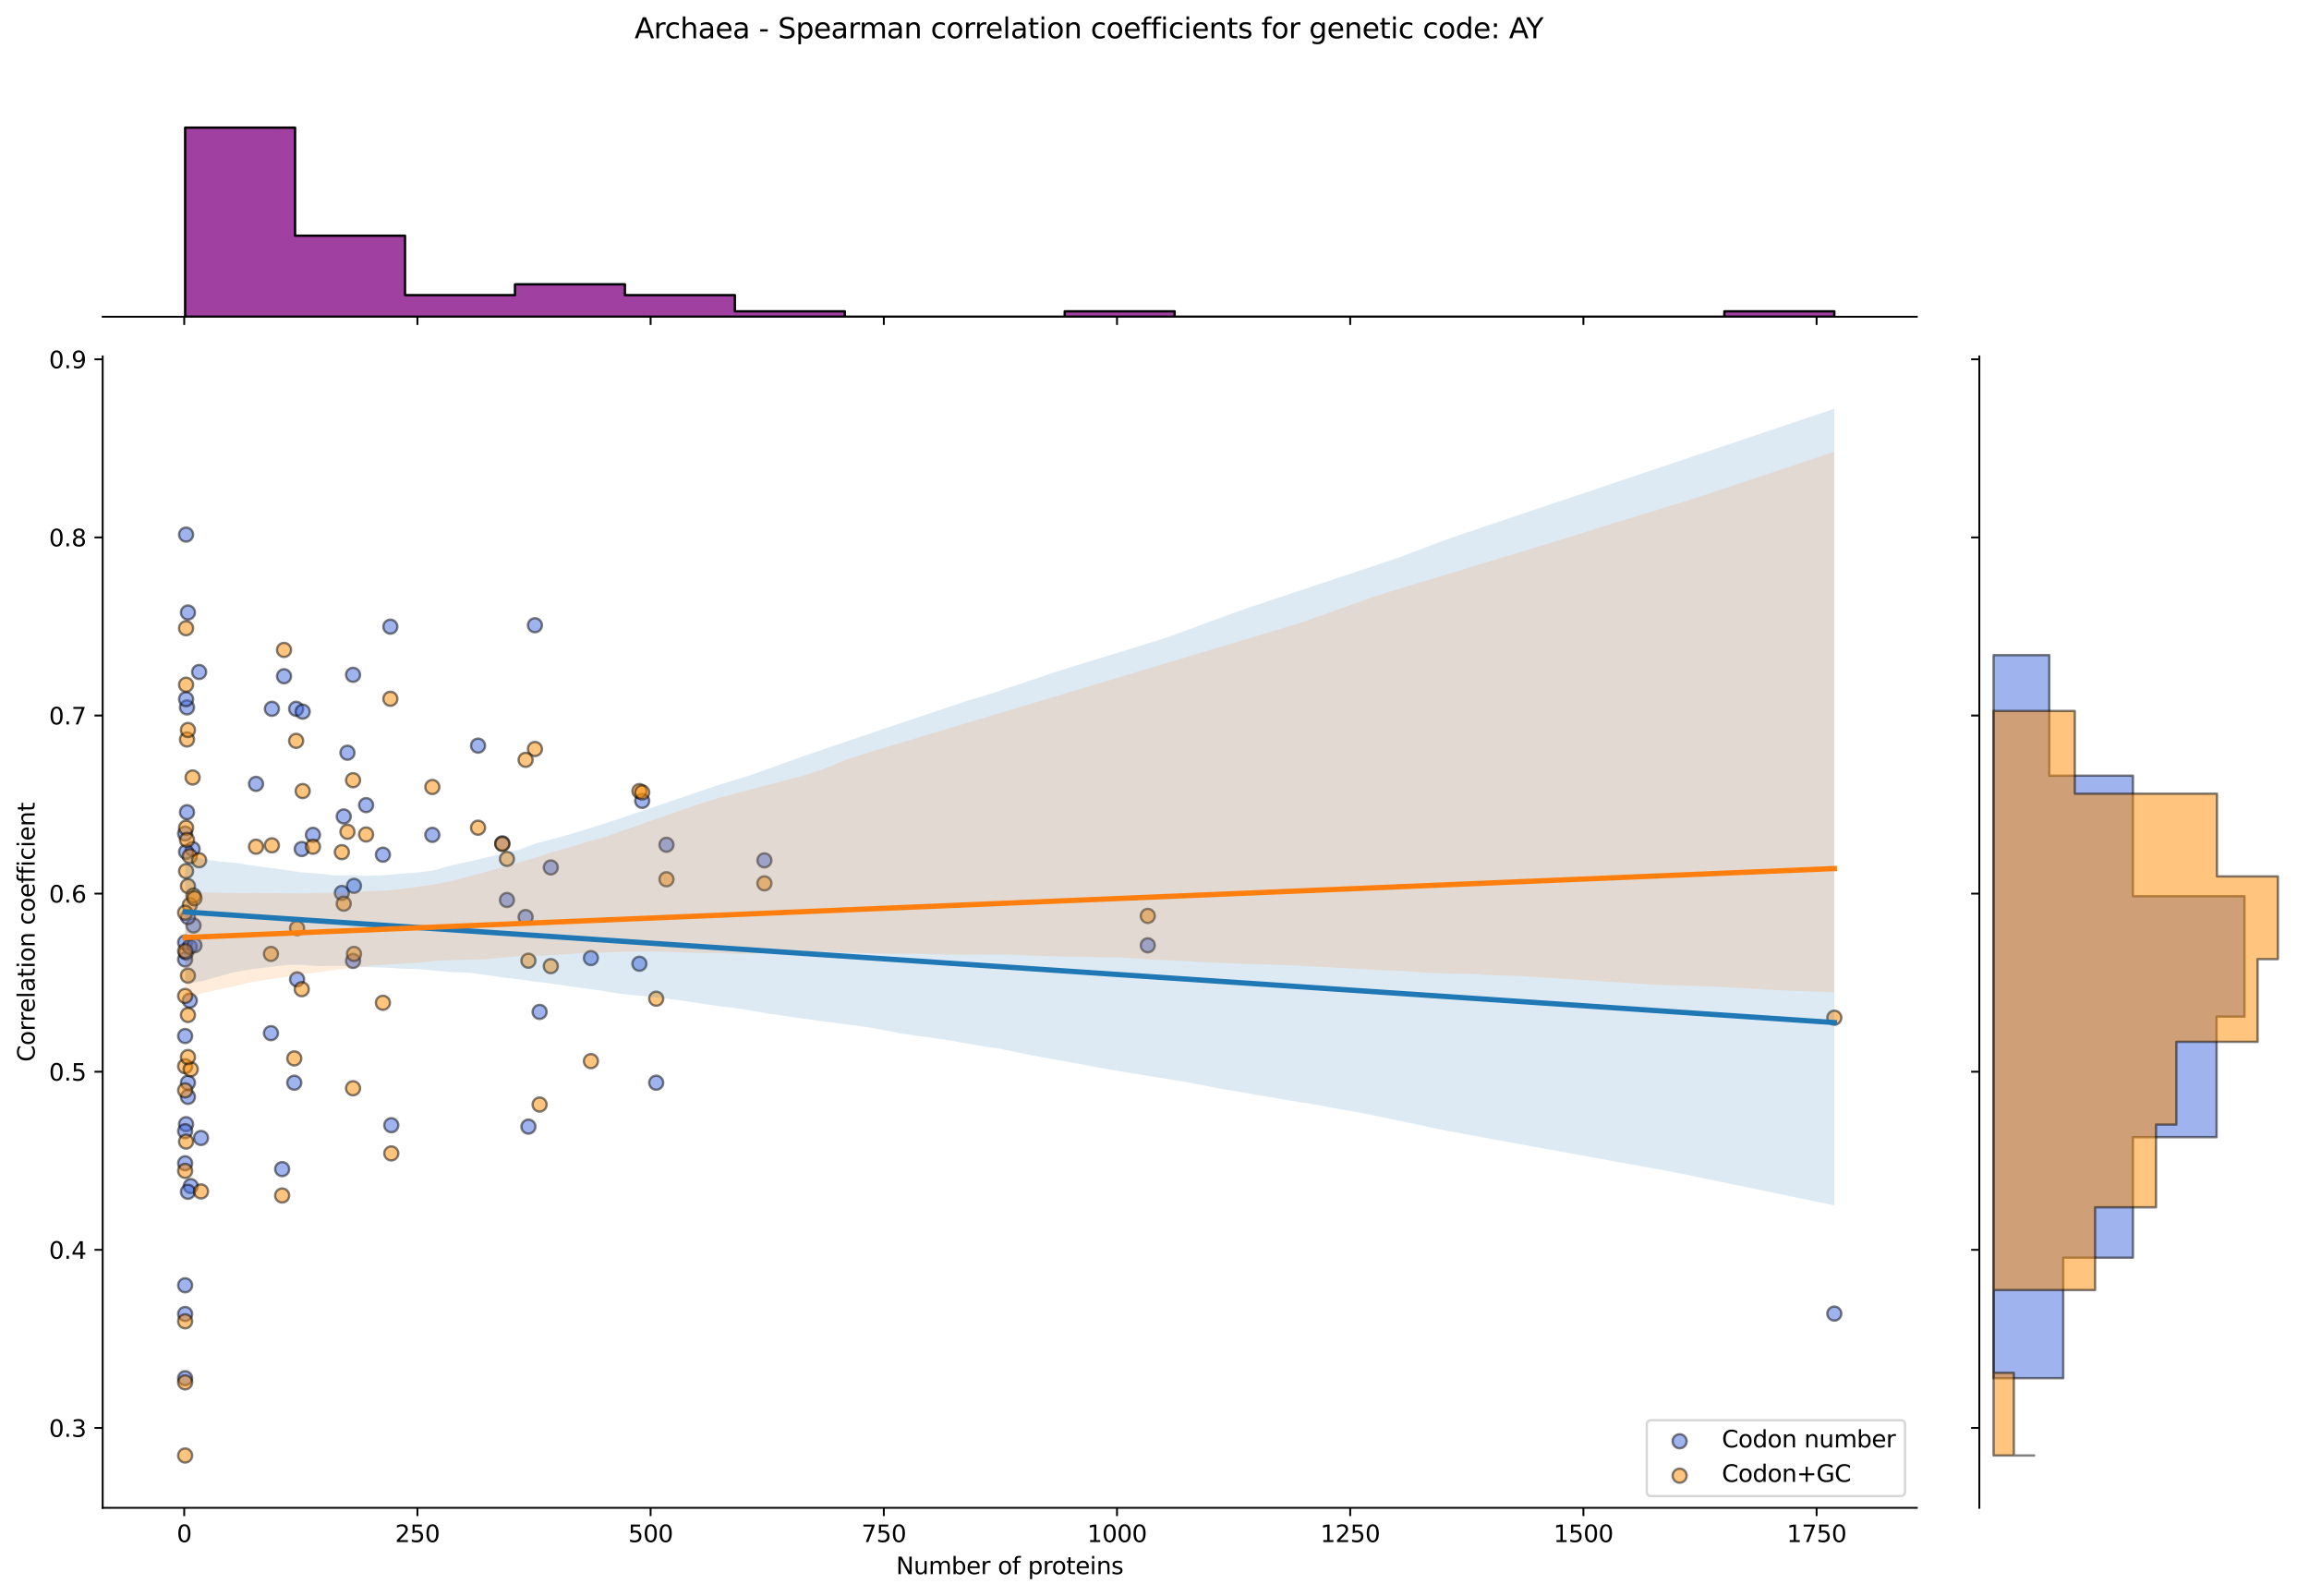 <?xml version="1.0" encoding="utf-8" standalone="no"?>
<!DOCTYPE svg PUBLIC "-//W3C//DTD SVG 1.1//EN"
  "http://www.w3.org/Graphics/SVG/1.1/DTD/svg11.dtd">
<svg xmlns:xlink="http://www.w3.org/1999/xlink" width="984.456pt" height="680.423pt" viewBox="0 0 984.456 680.423" xmlns="http://www.w3.org/2000/svg" version="1.1">
 <defs>
  <style type="text/css">*{stroke-linejoin: round; stroke-linecap: butt}</style>
 </defs>
 <g id="figure_1">
  <g id="patch_1">
   <path d="M 0 680.423 
L 984.456 680.423 
L 984.456 0 
L 0 0 
z
" style="fill: #ffffff"/>
  </g>
  <g id="axes_1">
   <g id="patch_2">
    <path d="M 43.781 642.867 
L 817.232 642.867 
L 817.232 151.966 
L 43.781 151.966 
z
" style="fill: #ffffff"/>
   </g>
   <g id="PathCollection_1">
    <defs>
     <path id="mb6846b76bd" d="M 0 3 
C 0.796 3 1.559 2.684 2.121 2.121 
C 2.684 1.559 3 0.796 3 0 
C 3 -0.796 2.684 -1.559 2.121 -2.121 
C 1.559 -2.684 0.796 -3 0 -3 
C -0.796 -3 -1.559 -2.684 -2.121 -2.121 
C -2.684 -1.559 -3 -0.796 -3 0 
C -3 0.796 -2.684 1.559 -2.121 2.121 
C -1.559 2.684 -0.796 3 0 3 
z
" style="stroke: #000000; stroke-opacity: 0.5"/>
    </defs>
    <g clip-path="url(#pc8fd99da8e)">
     <use xlink:href="#mb6846b76bd" x="125.469" y="461.618" style="fill: #4169e1; fill-opacity: 0.5; stroke: #000000; stroke-opacity: 0.5"/>
     <use xlink:href="#mb6846b76bd" x="203.817" y="317.902" style="fill: #4169e1; fill-opacity: 0.5; stroke: #000000; stroke-opacity: 0.5"/>
     <use xlink:href="#mb6846b76bd" x="109.163" y="334.206" style="fill: #4169e1; fill-opacity: 0.5; stroke: #000000; stroke-opacity: 0.5"/>
     <use xlink:href="#mb6846b76bd" x="115.527" y="440.483" style="fill: #4169e1; fill-opacity: 0.5; stroke: #000000; stroke-opacity: 0.5"/>
     <use xlink:href="#mb6846b76bd" x="184.329" y="355.944" style="fill: #4169e1; fill-opacity: 0.5; stroke: #000000; stroke-opacity: 0.5"/>
     <use xlink:href="#mb6846b76bd" x="80.927" y="426.595" style="fill: #4169e1; fill-opacity: 0.5; stroke: #000000; stroke-opacity: 0.5"/>
     <use xlink:href="#mb6846b76bd" x="272.619" y="410.895" style="fill: #4169e1; fill-opacity: 0.5; stroke: #000000; stroke-opacity: 0.5"/>
     <use xlink:href="#mb6846b76bd" x="145.752" y="380.702" style="fill: #4169e1; fill-opacity: 0.5; stroke: #000000; stroke-opacity: 0.5"/>
     <use xlink:href="#mb6846b76bd" x="80.131" y="261.14" style="fill: #4169e1; fill-opacity: 0.5; stroke: #000000; stroke-opacity: 0.5"/>
     <use xlink:href="#mb6846b76bd" x="78.938" y="587.603" style="fill: #4169e1; fill-opacity: 0.5; stroke: #000000; stroke-opacity: 0.5"/>
     <use xlink:href="#mb6846b76bd" x="79.336" y="479.297" style="fill: #4169e1; fill-opacity: 0.5; stroke: #000000; stroke-opacity: 0.5"/>
     <use xlink:href="#mb6846b76bd" x="273.812" y="341.452" style="fill: #4169e1; fill-opacity: 0.5; stroke: #000000; stroke-opacity: 0.5"/>
     <use xlink:href="#mb6846b76bd" x="78.938" y="409.059" style="fill: #4169e1; fill-opacity: 0.5; stroke: #000000; stroke-opacity: 0.5"/>
     <use xlink:href="#mb6846b76bd" x="120.299" y="498.453" style="fill: #4169e1; fill-opacity: 0.5; stroke: #000000; stroke-opacity: 0.5"/>
     <use xlink:href="#mb6846b76bd" x="81.324" y="505.699" style="fill: #4169e1; fill-opacity: 0.5; stroke: #000000; stroke-opacity: 0.5"/>
     <use xlink:href="#mb6846b76bd" x="126.265" y="302.202" style="fill: #4169e1; fill-opacity: 0.5; stroke: #000000; stroke-opacity: 0.5"/>
     <use xlink:href="#mb6846b76bd" x="126.662" y="417.537" style="fill: #4169e1; fill-opacity: 0.5; stroke: #000000; stroke-opacity: 0.5"/>
     <use xlink:href="#mb6846b76bd" x="163.251" y="364.398" style="fill: #4169e1; fill-opacity: 0.5; stroke: #000000; stroke-opacity: 0.5"/>
     <use xlink:href="#mb6846b76bd" x="82.12" y="361.983" style="fill: #4169e1; fill-opacity: 0.5; stroke: #000000; stroke-opacity: 0.5"/>
     <use xlink:href="#mb6846b76bd" x="782.075" y="560.046" style="fill: #4169e1; fill-opacity: 0.5; stroke: #000000; stroke-opacity: 0.5"/>
     <use xlink:href="#mb6846b76bd" x="79.734" y="301.598" style="fill: #4169e1; fill-opacity: 0.5; stroke: #000000; stroke-opacity: 0.5"/>
     <use xlink:href="#mb6846b76bd" x="121.095" y="288.313" style="fill: #4169e1; fill-opacity: 0.5; stroke: #000000; stroke-opacity: 0.5"/>
     <use xlink:href="#mb6846b76bd" x="128.651" y="361.983" style="fill: #4169e1; fill-opacity: 0.5; stroke: #000000; stroke-opacity: 0.5"/>
     <use xlink:href="#mb6846b76bd" x="225.292" y="480.338" style="fill: #4169e1; fill-opacity: 0.5; stroke: #000000; stroke-opacity: 0.5"/>
     <use xlink:href="#mb6846b76bd" x="79.336" y="227.928" style="fill: #4169e1; fill-opacity: 0.5; stroke: #000000; stroke-opacity: 0.5"/>
     <use xlink:href="#mb6846b76bd" x="325.911" y="366.814" style="fill: #4169e1; fill-opacity: 0.5; stroke: #000000; stroke-opacity: 0.5"/>
     <use xlink:href="#mb6846b76bd" x="234.837" y="369.833" style="fill: #4169e1; fill-opacity: 0.5; stroke: #000000; stroke-opacity: 0.5"/>
     <use xlink:href="#mb6846b76bd" x="78.938" y="355.401" style="fill: #4169e1; fill-opacity: 0.5; stroke: #000000; stroke-opacity: 0.5"/>
     <use xlink:href="#mb6846b76bd" x="79.336" y="406.064" style="fill: #4169e1; fill-opacity: 0.5; stroke: #000000; stroke-opacity: 0.5"/>
     <use xlink:href="#mb6846b76bd" x="115.924" y="302.202" style="fill: #4169e1; fill-opacity: 0.5; stroke: #000000; stroke-opacity: 0.5"/>
     <use xlink:href="#mb6846b76bd" x="78.938" y="401.812" style="fill: #4169e1; fill-opacity: 0.5; stroke: #000000; stroke-opacity: 0.5"/>
     <use xlink:href="#mb6846b76bd" x="80.927" y="403.648" style="fill: #4169e1; fill-opacity: 0.5; stroke: #000000; stroke-opacity: 0.5"/>
     <use xlink:href="#mb6846b76bd" x="146.547" y="348.094" style="fill: #4169e1; fill-opacity: 0.5; stroke: #000000; stroke-opacity: 0.5"/>
     <use xlink:href="#mb6846b76bd" x="279.778" y="461.618" style="fill: #4169e1; fill-opacity: 0.5; stroke: #000000; stroke-opacity: 0.5"/>
     <use xlink:href="#mb6846b76bd" x="150.922" y="377.683" style="fill: #4169e1; fill-opacity: 0.5; stroke: #000000; stroke-opacity: 0.5"/>
     <use xlink:href="#mb6846b76bd" x="284.152" y="360.171" style="fill: #4169e1; fill-opacity: 0.5; stroke: #000000; stroke-opacity: 0.5"/>
     <use xlink:href="#mb6846b76bd" x="80.131" y="467.657" style="fill: #4169e1; fill-opacity: 0.5; stroke: #000000; stroke-opacity: 0.5"/>
     <use xlink:href="#mb6846b76bd" x="214.157" y="359.567" style="fill: #4169e1; fill-opacity: 0.5; stroke: #000000; stroke-opacity: 0.5"/>
     <use xlink:href="#mb6846b76bd" x="150.524" y="287.709" style="fill: #4169e1; fill-opacity: 0.5; stroke: #000000; stroke-opacity: 0.5"/>
     <use xlink:href="#mb6846b76bd" x="78.938" y="441.705" style="fill: #4169e1; fill-opacity: 0.5; stroke: #000000; stroke-opacity: 0.5"/>
     <use xlink:href="#mb6846b76bd" x="82.517" y="394.591" style="fill: #4169e1; fill-opacity: 0.5; stroke: #000000; stroke-opacity: 0.5"/>
     <use xlink:href="#mb6846b76bd" x="489.366" y="403.045" style="fill: #4169e1; fill-opacity: 0.5; stroke: #000000; stroke-opacity: 0.5"/>
     <use xlink:href="#mb6846b76bd" x="228.076" y="266.574" style="fill: #4169e1; fill-opacity: 0.5; stroke: #000000; stroke-opacity: 0.5"/>
     <use xlink:href="#mb6846b76bd" x="230.065" y="431.426" style="fill: #4169e1; fill-opacity: 0.5; stroke: #000000; stroke-opacity: 0.5"/>
     <use xlink:href="#mb6846b76bd" x="80.131" y="390.968" style="fill: #4169e1; fill-opacity: 0.5; stroke: #000000; stroke-opacity: 0.5"/>
     <use xlink:href="#mb6846b76bd" x="251.938" y="408.479" style="fill: #4169e1; fill-opacity: 0.5; stroke: #000000; stroke-opacity: 0.5"/>
     <use xlink:href="#mb6846b76bd" x="79.336" y="298.074" style="fill: #4169e1; fill-opacity: 0.5; stroke: #000000; stroke-opacity: 0.5"/>
     <use xlink:href="#mb6846b76bd" x="82.915" y="403.045" style="fill: #4169e1; fill-opacity: 0.5; stroke: #000000; stroke-opacity: 0.5"/>
     <use xlink:href="#mb6846b76bd" x="133.423" y="355.944" style="fill: #4169e1; fill-opacity: 0.5; stroke: #000000; stroke-opacity: 0.5"/>
     <use xlink:href="#mb6846b76bd" x="129.049" y="303.409" style="fill: #4169e1; fill-opacity: 0.5; stroke: #000000; stroke-opacity: 0.5"/>
     <use xlink:href="#mb6846b76bd" x="156.092" y="343.263" style="fill: #4169e1; fill-opacity: 0.5; stroke: #000000; stroke-opacity: 0.5"/>
     <use xlink:href="#mb6846b76bd" x="224.099" y="390.968" style="fill: #4169e1; fill-opacity: 0.5; stroke: #000000; stroke-opacity: 0.5"/>
     <use xlink:href="#mb6846b76bd" x="85.699" y="485.168" style="fill: #4169e1; fill-opacity: 0.5; stroke: #000000; stroke-opacity: 0.5"/>
     <use xlink:href="#mb6846b76bd" x="80.131" y="508.115" style="fill: #4169e1; fill-opacity: 0.5; stroke: #000000; stroke-opacity: 0.5"/>
     <use xlink:href="#mb6846b76bd" x="80.131" y="461.618" style="fill: #4169e1; fill-opacity: 0.5; stroke: #000000; stroke-opacity: 0.5"/>
     <use xlink:href="#mb6846b76bd" x="79.336" y="363.19" style="fill: #4169e1; fill-opacity: 0.5; stroke: #000000; stroke-opacity: 0.5"/>
     <use xlink:href="#mb6846b76bd" x="166.83" y="479.734" style="fill: #4169e1; fill-opacity: 0.5; stroke: #000000; stroke-opacity: 0.5"/>
     <use xlink:href="#mb6846b76bd" x="78.938" y="482.29" style="fill: #4169e1; fill-opacity: 0.5; stroke: #000000; stroke-opacity: 0.5"/>
     <use xlink:href="#mb6846b76bd" x="216.145" y="383.721" style="fill: #4169e1; fill-opacity: 0.5; stroke: #000000; stroke-opacity: 0.5"/>
     <use xlink:href="#mb6846b76bd" x="84.904" y="286.501" style="fill: #4169e1; fill-opacity: 0.5; stroke: #000000; stroke-opacity: 0.5"/>
     <use xlink:href="#mb6846b76bd" x="150.524" y="409.687" style="fill: #4169e1; fill-opacity: 0.5; stroke: #000000; stroke-opacity: 0.5"/>
     <use xlink:href="#mb6846b76bd" x="78.938" y="495.962" style="fill: #4169e1; fill-opacity: 0.5; stroke: #000000; stroke-opacity: 0.5"/>
     <use xlink:href="#mb6846b76bd" x="79.734" y="346.283" style="fill: #4169e1; fill-opacity: 0.5; stroke: #000000; stroke-opacity: 0.5"/>
     <use xlink:href="#mb6846b76bd" x="148.138" y="320.921" style="fill: #4169e1; fill-opacity: 0.5; stroke: #000000; stroke-opacity: 0.5"/>
     <use xlink:href="#mb6846b76bd" x="166.433" y="267.178" style="fill: #4169e1; fill-opacity: 0.5; stroke: #000000; stroke-opacity: 0.5"/>
     <use xlink:href="#mb6846b76bd" x="78.938" y="560.213" style="fill: #4169e1; fill-opacity: 0.5; stroke: #000000; stroke-opacity: 0.5"/>
     <use xlink:href="#mb6846b76bd" x="78.938" y="547.981" style="fill: #4169e1; fill-opacity: 0.5; stroke: #000000; stroke-opacity: 0.5"/>
    </g>
   </g>
   <g id="PathCollection_2">
    <defs>
     <path id="m0a2a83f837" d="M 0 3 
C 0.796 3 1.559 2.684 2.121 2.121 
C 2.684 1.559 3 0.796 3 0 
C 3 -0.796 2.684 -1.559 2.121 -2.121 
C 1.559 -2.684 0.796 -3 0 -3 
C -0.796 -3 -1.559 -2.684 -2.121 -2.121 
C -2.684 -1.559 -3 -0.796 -3 0 
C -3 0.796 -2.684 1.559 -2.121 2.121 
C -1.559 2.684 -0.796 3 0 3 
z
" style="stroke: #000000; stroke-opacity: 0.5"/>
    </defs>
    <g clip-path="url(#pc8fd99da8e)">
     <use xlink:href="#m0a2a83f837" x="125.469" y="451.255" style="fill: #ff8c00; fill-opacity: 0.5; stroke: #000000; stroke-opacity: 0.5"/>
     <use xlink:href="#m0a2a83f837" x="203.817" y="352.892" style="fill: #ff8c00; fill-opacity: 0.5; stroke: #000000; stroke-opacity: 0.5"/>
     <use xlink:href="#m0a2a83f837" x="109.163" y="360.992" style="fill: #ff8c00; fill-opacity: 0.5; stroke: #000000; stroke-opacity: 0.5"/>
     <use xlink:href="#m0a2a83f837" x="115.527" y="406.703" style="fill: #ff8c00; fill-opacity: 0.5; stroke: #000000; stroke-opacity: 0.5"/>
     <use xlink:href="#m0a2a83f837" x="184.329" y="335.534" style="fill: #ff8c00; fill-opacity: 0.5; stroke: #000000; stroke-opacity: 0.5"/>
     <use xlink:href="#m0a2a83f837" x="80.927" y="385.873" style="fill: #ff8c00; fill-opacity: 0.5; stroke: #000000; stroke-opacity: 0.5"/>
     <use xlink:href="#m0a2a83f837" x="272.619" y="337.269" style="fill: #ff8c00; fill-opacity: 0.5; stroke: #000000; stroke-opacity: 0.5"/>
     <use xlink:href="#m0a2a83f837" x="145.752" y="363.307" style="fill: #ff8c00; fill-opacity: 0.5; stroke: #000000; stroke-opacity: 0.5"/>
     <use xlink:href="#m0a2a83f837" x="80.131" y="377.772" style="fill: #ff8c00; fill-opacity: 0.5; stroke: #000000; stroke-opacity: 0.5"/>
     <use xlink:href="#m0a2a83f837" x="78.938" y="499.201" style="fill: #ff8c00; fill-opacity: 0.5; stroke: #000000; stroke-opacity: 0.5"/>
     <use xlink:href="#m0a2a83f837" x="79.336" y="486.708" style="fill: #ff8c00; fill-opacity: 0.5; stroke: #000000; stroke-opacity: 0.5"/>
     <use xlink:href="#m0a2a83f837" x="273.812" y="337.848" style="fill: #ff8c00; fill-opacity: 0.5; stroke: #000000; stroke-opacity: 0.5"/>
     <use xlink:href="#m0a2a83f837" x="78.938" y="454.592" style="fill: #ff8c00; fill-opacity: 0.5; stroke: #000000; stroke-opacity: 0.5"/>
     <use xlink:href="#m0a2a83f837" x="120.299" y="509.695" style="fill: #ff8c00; fill-opacity: 0.5; stroke: #000000; stroke-opacity: 0.5"/>
     <use xlink:href="#m0a2a83f837" x="81.324" y="455.884" style="fill: #ff8c00; fill-opacity: 0.5; stroke: #000000; stroke-opacity: 0.5"/>
     <use xlink:href="#m0a2a83f837" x="126.265" y="315.861" style="fill: #ff8c00; fill-opacity: 0.5; stroke: #000000; stroke-opacity: 0.5"/>
     <use xlink:href="#m0a2a83f837" x="126.662" y="395.709" style="fill: #ff8c00; fill-opacity: 0.5; stroke: #000000; stroke-opacity: 0.5"/>
     <use xlink:href="#m0a2a83f837" x="163.251" y="427.532" style="fill: #ff8c00; fill-opacity: 0.5; stroke: #000000; stroke-opacity: 0.5"/>
     <use xlink:href="#m0a2a83f837" x="82.12" y="331.483" style="fill: #ff8c00; fill-opacity: 0.5; stroke: #000000; stroke-opacity: 0.5"/>
     <use xlink:href="#m0a2a83f837" x="782.075" y="433.897" style="fill: #ff8c00; fill-opacity: 0.5; stroke: #000000; stroke-opacity: 0.5"/>
     <use xlink:href="#m0a2a83f837" x="79.734" y="315.282" style="fill: #ff8c00; fill-opacity: 0.5; stroke: #000000; stroke-opacity: 0.5"/>
     <use xlink:href="#m0a2a83f837" x="121.095" y="277.094" style="fill: #ff8c00; fill-opacity: 0.5; stroke: #000000; stroke-opacity: 0.5"/>
     <use xlink:href="#m0a2a83f837" x="128.651" y="421.746" style="fill: #ff8c00; fill-opacity: 0.5; stroke: #000000; stroke-opacity: 0.5"/>
     <use xlink:href="#m0a2a83f837" x="225.292" y="409.596" style="fill: #ff8c00; fill-opacity: 0.5; stroke: #000000; stroke-opacity: 0.5"/>
     <use xlink:href="#m0a2a83f837" x="79.336" y="267.836" style="fill: #ff8c00; fill-opacity: 0.5; stroke: #000000; stroke-opacity: 0.5"/>
     <use xlink:href="#m0a2a83f837" x="325.911" y="376.615" style="fill: #ff8c00; fill-opacity: 0.5; stroke: #000000; stroke-opacity: 0.5"/>
     <use xlink:href="#m0a2a83f837" x="234.837" y="411.91" style="fill: #ff8c00; fill-opacity: 0.5; stroke: #000000; stroke-opacity: 0.5"/>
     <use xlink:href="#m0a2a83f837" x="78.938" y="389.129" style="fill: #ff8c00; fill-opacity: 0.5; stroke: #000000; stroke-opacity: 0.5"/>
     <use xlink:href="#m0a2a83f837" x="79.336" y="371.407" style="fill: #ff8c00; fill-opacity: 0.5; stroke: #000000; stroke-opacity: 0.5"/>
     <use xlink:href="#m0a2a83f837" x="115.924" y="360.414" style="fill: #ff8c00; fill-opacity: 0.5; stroke: #000000; stroke-opacity: 0.5"/>
     <use xlink:href="#m0a2a83f837" x="78.938" y="424.619" style="fill: #ff8c00; fill-opacity: 0.5; stroke: #000000; stroke-opacity: 0.5"/>
     <use xlink:href="#m0a2a83f837" x="80.927" y="365.043" style="fill: #ff8c00; fill-opacity: 0.5; stroke: #000000; stroke-opacity: 0.5"/>
     <use xlink:href="#m0a2a83f837" x="146.547" y="385.294" style="fill: #ff8c00; fill-opacity: 0.5; stroke: #000000; stroke-opacity: 0.5"/>
     <use xlink:href="#m0a2a83f837" x="279.778" y="425.797" style="fill: #ff8c00; fill-opacity: 0.5; stroke: #000000; stroke-opacity: 0.5"/>
     <use xlink:href="#m0a2a83f837" x="150.922" y="406.703" style="fill: #ff8c00; fill-opacity: 0.5; stroke: #000000; stroke-opacity: 0.5"/>
     <use xlink:href="#m0a2a83f837" x="284.152" y="374.879" style="fill: #ff8c00; fill-opacity: 0.5; stroke: #000000; stroke-opacity: 0.5"/>
     <use xlink:href="#m0a2a83f837" x="80.131" y="432.74" style="fill: #ff8c00; fill-opacity: 0.5; stroke: #000000; stroke-opacity: 0.5"/>
     <use xlink:href="#m0a2a83f837" x="214.157" y="359.835" style="fill: #ff8c00; fill-opacity: 0.5; stroke: #000000; stroke-opacity: 0.5"/>
     <use xlink:href="#m0a2a83f837" x="150.524" y="332.64" style="fill: #ff8c00; fill-opacity: 0.5; stroke: #000000; stroke-opacity: 0.5"/>
     <use xlink:href="#m0a2a83f837" x="78.938" y="464.881" style="fill: #ff8c00; fill-opacity: 0.5; stroke: #000000; stroke-opacity: 0.5"/>
     <use xlink:href="#m0a2a83f837" x="82.517" y="381.822" style="fill: #ff8c00; fill-opacity: 0.5; stroke: #000000; stroke-opacity: 0.5"/>
     <use xlink:href="#m0a2a83f837" x="489.366" y="390.501" style="fill: #ff8c00; fill-opacity: 0.5; stroke: #000000; stroke-opacity: 0.5"/>
     <use xlink:href="#m0a2a83f837" x="228.076" y="319.332" style="fill: #ff8c00; fill-opacity: 0.5; stroke: #000000; stroke-opacity: 0.5"/>
     <use xlink:href="#m0a2a83f837" x="230.065" y="470.928" style="fill: #ff8c00; fill-opacity: 0.5; stroke: #000000; stroke-opacity: 0.5"/>
     <use xlink:href="#m0a2a83f837" x="80.131" y="311.232" style="fill: #ff8c00; fill-opacity: 0.5; stroke: #000000; stroke-opacity: 0.5"/>
     <use xlink:href="#m0a2a83f837" x="251.938" y="452.413" style="fill: #ff8c00; fill-opacity: 0.5; stroke: #000000; stroke-opacity: 0.5"/>
     <use xlink:href="#m0a2a83f837" x="79.336" y="291.933" style="fill: #ff8c00; fill-opacity: 0.5; stroke: #000000; stroke-opacity: 0.5"/>
     <use xlink:href="#m0a2a83f837" x="82.915" y="382.98" style="fill: #ff8c00; fill-opacity: 0.5; stroke: #000000; stroke-opacity: 0.5"/>
     <use xlink:href="#m0a2a83f837" x="133.423" y="360.992" style="fill: #ff8c00; fill-opacity: 0.5; stroke: #000000; stroke-opacity: 0.5"/>
     <use xlink:href="#m0a2a83f837" x="129.049" y="337.269" style="fill: #ff8c00; fill-opacity: 0.5; stroke: #000000; stroke-opacity: 0.5"/>
     <use xlink:href="#m0a2a83f837" x="156.092" y="355.785" style="fill: #ff8c00; fill-opacity: 0.5; stroke: #000000; stroke-opacity: 0.5"/>
     <use xlink:href="#m0a2a83f837" x="224.099" y="323.961" style="fill: #ff8c00; fill-opacity: 0.5; stroke: #000000; stroke-opacity: 0.5"/>
     <use xlink:href="#m0a2a83f837" x="85.699" y="507.959" style="fill: #ff8c00; fill-opacity: 0.5; stroke: #000000; stroke-opacity: 0.5"/>
     <use xlink:href="#m0a2a83f837" x="80.131" y="450.677" style="fill: #ff8c00; fill-opacity: 0.5; stroke: #000000; stroke-opacity: 0.5"/>
     <use xlink:href="#m0a2a83f837" x="80.131" y="415.96" style="fill: #ff8c00; fill-opacity: 0.5; stroke: #000000; stroke-opacity: 0.5"/>
     <use xlink:href="#m0a2a83f837" x="79.336" y="352.892" style="fill: #ff8c00; fill-opacity: 0.5; stroke: #000000; stroke-opacity: 0.5"/>
     <use xlink:href="#m0a2a83f837" x="166.83" y="491.758" style="fill: #ff8c00; fill-opacity: 0.5; stroke: #000000; stroke-opacity: 0.5"/>
     <use xlink:href="#m0a2a83f837" x="78.938" y="589.377" style="fill: #ff8c00; fill-opacity: 0.5; stroke: #000000; stroke-opacity: 0.5"/>
     <use xlink:href="#m0a2a83f837" x="216.145" y="366.2" style="fill: #ff8c00; fill-opacity: 0.5; stroke: #000000; stroke-opacity: 0.5"/>
     <use xlink:href="#m0a2a83f837" x="84.904" y="366.778" style="fill: #ff8c00; fill-opacity: 0.5; stroke: #000000; stroke-opacity: 0.5"/>
     <use xlink:href="#m0a2a83f837" x="150.524" y="463.985" style="fill: #ff8c00; fill-opacity: 0.5; stroke: #000000; stroke-opacity: 0.5"/>
     <use xlink:href="#m0a2a83f837" x="78.938" y="563.344" style="fill: #ff8c00; fill-opacity: 0.5; stroke: #000000; stroke-opacity: 0.5"/>
     <use xlink:href="#m0a2a83f837" x="79.734" y="358.099" style="fill: #ff8c00; fill-opacity: 0.5; stroke: #000000; stroke-opacity: 0.5"/>
     <use xlink:href="#m0a2a83f837" x="148.138" y="354.628" style="fill: #ff8c00; fill-opacity: 0.5; stroke: #000000; stroke-opacity: 0.5"/>
     <use xlink:href="#m0a2a83f837" x="166.433" y="297.924" style="fill: #ff8c00; fill-opacity: 0.5; stroke: #000000; stroke-opacity: 0.5"/>
     <use xlink:href="#m0a2a83f837" x="78.938" y="620.553" style="fill: #ff8c00; fill-opacity: 0.5; stroke: #000000; stroke-opacity: 0.5"/>
     <use xlink:href="#m0a2a83f837" x="78.938" y="405.495" style="fill: #ff8c00; fill-opacity: 0.5; stroke: #000000; stroke-opacity: 0.5"/>
    </g>
   </g>
   <g id="PolyCollection_1">
    <path d="M 78.938 365.016 
L 78.938 419.448 
L 86.04 418.342 
L 93.143 416.367 
L 100.245 414.386 
L 107.348 413.205 
L 114.45 412.346 
L 121.552 411.475 
L 128.655 411.345 
L 135.757 411.897 
L 142.86 411.779 
L 149.962 412.006 
L 157.064 412.348 
L 164.167 412.539 
L 171.269 413.015 
L 178.372 413.127 
L 185.474 413.869 
L 192.576 414.468 
L 199.679 414.671 
L 206.781 415.669 
L 213.884 416.677 
L 220.986 417.511 
L 228.088 418.522 
L 235.191 419.375 
L 242.293 420.462 
L 249.396 421.397 
L 256.498 422.378 
L 263.6 423.556 
L 270.703 424.343 
L 277.805 425.065 
L 284.908 425.839 
L 292.01 426.78 
L 299.112 427.893 
L 306.215 428.965 
L 313.317 429.749 
L 320.419 430.928 
L 327.522 432.107 
L 334.624 433.18 
L 341.727 434.193 
L 348.829 435.161 
L 355.931 436.086 
L 363.034 437.011 
L 370.136 437.968 
L 377.239 439.265 
L 384.341 440.649 
L 391.443 441.673 
L 398.546 442.654 
L 405.648 443.69 
L 412.751 444.983 
L 419.853 446.189 
L 426.955 447.245 
L 434.058 448.727 
L 441.16 450.152 
L 448.263 451.485 
L 455.365 452.736 
L 462.467 454.031 
L 469.57 455.334 
L 476.672 456.612 
L 483.775 457.767 
L 490.877 458.919 
L 497.979 460.072 
L 505.082 461.221 
L 512.184 462.578 
L 519.287 463.947 
L 526.389 465.15 
L 533.491 466.42 
L 540.594 467.609 
L 547.696 468.815 
L 554.799 469.982 
L 561.901 471.168 
L 569.003 472.491 
L 576.106 473.724 
L 583.208 475.033 
L 590.31 476.535 
L 597.413 478.04 
L 604.515 479.51 
L 611.618 481.048 
L 618.72 482.458 
L 625.822 483.756 
L 632.925 485.055 
L 640.027 486.352 
L 647.13 487.647 
L 654.232 488.942 
L 661.334 490.236 
L 668.437 491.53 
L 675.539 492.825 
L 682.642 494.119 
L 689.744 495.413 
L 696.846 496.708 
L 703.949 498.002 
L 711.051 499.296 
L 718.154 500.666 
L 725.256 502.138 
L 732.358 503.609 
L 739.461 505.08 
L 746.563 506.551 
L 753.666 508.022 
L 760.768 509.493 
L 767.87 510.961 
L 774.973 512.429 
L 782.075 513.897 
L 782.075 174.279 
L 782.075 174.279 
L 774.973 176.671 
L 767.87 179.062 
L 760.768 181.454 
L 753.666 183.845 
L 746.563 186.237 
L 739.461 188.629 
L 732.358 191.02 
L 725.256 193.412 
L 718.154 195.803 
L 711.051 198.195 
L 703.949 200.586 
L 696.846 202.978 
L 689.744 205.369 
L 682.642 207.761 
L 675.539 210.152 
L 668.437 212.544 
L 661.334 214.935 
L 654.232 217.327 
L 647.13 219.718 
L 640.027 222.11 
L 632.925 224.507 
L 625.822 226.905 
L 618.72 229.304 
L 611.618 231.964 
L 604.515 234.651 
L 597.413 237.339 
L 590.31 239.739 
L 583.208 242.109 
L 576.106 244.479 
L 569.003 246.849 
L 561.901 249.22 
L 554.799 251.59 
L 547.696 253.962 
L 540.594 256.338 
L 533.491 258.714 
L 526.389 261.158 
L 519.287 263.778 
L 512.184 266.397 
L 505.082 269.017 
L 497.979 271.636 
L 490.877 273.897 
L 483.775 276.081 
L 476.672 278.257 
L 469.57 280.433 
L 462.467 282.609 
L 455.365 284.785 
L 448.263 287.055 
L 441.16 289.517 
L 434.058 291.883 
L 426.955 294.253 
L 419.853 296.612 
L 412.751 298.639 
L 405.648 301.03 
L 398.546 303.422 
L 391.443 305.813 
L 384.341 308.205 
L 377.239 310.596 
L 370.136 313.002 
L 363.034 315.416 
L 355.931 317.83 
L 348.829 320.244 
L 341.727 322.698 
L 334.624 325.216 
L 327.522 327.803 
L 320.419 330.344 
L 313.317 332.505 
L 306.215 334.73 
L 299.112 337.141 
L 292.01 339.554 
L 284.908 341.968 
L 277.805 344.382 
L 270.703 346.796 
L 263.6 349.211 
L 256.498 351.512 
L 249.396 353.779 
L 242.293 355.913 
L 235.191 357.858 
L 228.088 359.7 
L 220.986 362.413 
L 213.884 364.076 
L 206.781 365.724 
L 199.679 367.416 
L 192.576 368.883 
L 185.474 370.969 
L 178.372 371.962 
L 171.269 372.44 
L 164.167 373.133 
L 157.064 373.42 
L 149.962 373.145 
L 142.86 373.289 
L 135.757 372.423 
L 128.655 371.94 
L 121.552 370.929 
L 114.45 369.918 
L 107.348 368.978 
L 100.245 367.885 
L 93.143 367.246 
L 86.04 366.077 
L 78.938 365.016 
z
" clip-path="url(#pc8fd99da8e)" style="fill: #1f77b4; fill-opacity: 0.15"/>
   </g>
   <g id="PolyCollection_2">
    <path d="M 78.938 380.306 
L 78.938 425.324 
L 86.04 423.523 
L 93.143 421.921 
L 100.245 420.471 
L 107.348 418.681 
L 114.45 417.57 
L 121.552 416.604 
L 128.655 415.384 
L 135.757 414.535 
L 142.86 413.505 
L 149.962 412.647 
L 157.064 411.779 
L 164.167 411.298 
L 171.269 410.878 
L 178.372 410.451 
L 185.474 409.681 
L 192.576 409.362 
L 199.679 409.169 
L 206.781 409.044 
L 213.884 408.317 
L 220.986 407.72 
L 228.088 407.466 
L 235.191 407.298 
L 242.293 406.772 
L 249.396 406.256 
L 256.498 406.116 
L 263.6 405.888 
L 270.703 405.72 
L 277.805 405.678 
L 284.908 405.826 
L 292.01 406.079 
L 299.112 406.317 
L 306.215 406.272 
L 313.317 406.648 
L 320.419 406.589 
L 327.522 406.243 
L 334.624 405.899 
L 341.727 405.683 
L 348.829 405.822 
L 355.931 406.019 
L 363.034 406.217 
L 370.136 406.423 
L 377.239 406.62 
L 384.341 406.652 
L 391.443 406.629 
L 398.546 406.869 
L 405.648 407.001 
L 412.751 407.072 
L 419.853 406.958 
L 426.955 406.942 
L 434.058 407.129 
L 441.16 407.486 
L 448.263 407.765 
L 455.365 407.906 
L 462.467 407.933 
L 469.57 408.165 
L 476.672 408.21 
L 483.775 408.632 
L 490.877 409.107 
L 497.979 409.41 
L 505.082 409.722 
L 512.184 410.104 
L 519.287 410.487 
L 526.389 410.829 
L 533.491 411.034 
L 540.594 411.239 
L 547.696 411.466 
L 554.799 411.764 
L 561.901 412.172 
L 569.003 412.546 
L 576.106 412.942 
L 583.208 413.328 
L 590.31 413.71 
L 597.413 413.96 
L 604.515 414.445 
L 611.618 414.883 
L 618.72 415.143 
L 625.822 415.15 
L 632.925 415.574 
L 640.027 415.907 
L 647.13 416.058 
L 654.232 416.518 
L 661.334 416.975 
L 668.437 417.432 
L 675.539 417.889 
L 682.642 418.345 
L 689.744 418.802 
L 696.846 419.259 
L 703.949 419.713 
L 711.051 420.075 
L 718.154 420.266 
L 725.256 420.453 
L 732.358 420.701 
L 739.461 421.112 
L 746.563 421.522 
L 753.666 421.932 
L 760.768 422.291 
L 767.87 422.543 
L 774.973 422.789 
L 782.075 423.036 
L 782.075 192.57 
L 782.075 192.57 
L 774.973 194.945 
L 767.87 197.319 
L 760.768 199.694 
L 753.666 202.068 
L 746.563 204.442 
L 739.461 206.817 
L 732.358 209.191 
L 725.256 211.566 
L 718.154 213.833 
L 711.051 216 
L 703.949 218.167 
L 696.846 220.335 
L 689.744 222.502 
L 682.642 224.669 
L 675.539 226.966 
L 668.437 229.198 
L 661.334 231.354 
L 654.232 233.51 
L 647.13 235.667 
L 640.027 237.823 
L 632.925 239.979 
L 625.822 242.136 
L 618.72 244.292 
L 611.618 246.449 
L 604.515 248.605 
L 597.413 250.761 
L 590.31 252.918 
L 583.208 255.313 
L 576.106 257.845 
L 569.003 260.377 
L 561.901 262.909 
L 554.799 265.441 
L 547.696 267.59 
L 540.594 269.72 
L 533.491 271.849 
L 526.389 273.978 
L 519.287 276.108 
L 512.184 278.237 
L 505.082 280.366 
L 497.979 282.496 
L 490.877 284.625 
L 483.775 286.755 
L 476.672 288.884 
L 469.57 291.013 
L 462.467 293.143 
L 455.365 295.272 
L 448.263 297.402 
L 441.16 299.531 
L 434.058 301.661 
L 426.955 303.79 
L 419.853 305.92 
L 412.751 308.049 
L 405.648 310.179 
L 398.546 312.309 
L 391.443 314.438 
L 384.341 316.568 
L 377.239 318.697 
L 370.136 320.838 
L 363.034 323.088 
L 355.931 325.878 
L 348.829 328.667 
L 341.727 330.883 
L 334.624 332.759 
L 327.522 334.634 
L 320.419 336.51 
L 313.317 338.385 
L 306.215 340.261 
L 299.112 342.43 
L 292.01 344.905 
L 284.908 347.382 
L 277.805 349.861 
L 270.703 352.345 
L 263.6 354.828 
L 256.498 357.312 
L 249.396 359.167 
L 242.293 361.46 
L 235.191 363.357 
L 228.088 365.749 
L 220.986 367.781 
L 213.884 369.805 
L 206.781 371.807 
L 199.679 373.74 
L 192.576 375.603 
L 185.474 376.995 
L 178.372 377.976 
L 171.269 379.064 
L 164.167 379.669 
L 157.064 379.842 
L 149.962 380.556 
L 142.86 380.646 
L 135.757 380.617 
L 128.655 380.911 
L 121.552 380.842 
L 114.45 380.753 
L 107.348 380.721 
L 100.245 380.744 
L 93.143 380.588 
L 86.04 380.412 
L 78.938 380.306 
z
" clip-path="url(#pc8fd99da8e)" style="fill: #ff7f0e; fill-opacity: 0.15"/>
   </g>
   <g id="matplotlib.axis_1">
    <g id="xtick_1">
     <g id="line2d_1">
      <defs>
       <path id="mfec5a57df4" d="M 0 0 
L 0 3.5 
" style="stroke: #000000; stroke-width: 0.8"/>
      </defs>
      <g>
       <use xlink:href="#mfec5a57df4" x="78.54" y="642.867" style="stroke: #000000; stroke-width: 0.8"/>
      </g>
     </g>
     <g id="text_1">
      <!-- 0 -->
      <g transform="translate(75.359 657.465) scale(0.1 -0.1)">
       <defs>
        <path id="DejaVuSans-30" d="M 2034 4250 
Q 1547 4250 1301 3770 
Q 1056 3291 1056 2328 
Q 1056 1369 1301 889 
Q 1547 409 2034 409 
Q 2525 409 2770 889 
Q 3016 1369 3016 2328 
Q 3016 3291 2770 3770 
Q 2525 4250 2034 4250 
z
M 2034 4750 
Q 2819 4750 3233 4129 
Q 3647 3509 3647 2328 
Q 3647 1150 3233 529 
Q 2819 -91 2034 -91 
Q 1250 -91 836 529 
Q 422 1150 422 2328 
Q 422 3509 836 4129 
Q 1250 4750 2034 4750 
z
" transform="scale(0.016)"/>
       </defs>
       <use xlink:href="#DejaVuSans-30"/>
      </g>
     </g>
    </g>
    <g id="xtick_2">
     <g id="line2d_2">
      <g>
       <use xlink:href="#mfec5a57df4" x="177.966" y="642.867" style="stroke: #000000; stroke-width: 0.8"/>
      </g>
     </g>
     <g id="text_2">
      <!-- 250 -->
      <g transform="translate(168.422 657.465) scale(0.1 -0.1)">
       <defs>
        <path id="DejaVuSans-32" d="M 1228 531 
L 3431 531 
L 3431 0 
L 469 0 
L 469 531 
Q 828 903 1448 1529 
Q 2069 2156 2228 2338 
Q 2531 2678 2651 2914 
Q 2772 3150 2772 3378 
Q 2772 3750 2511 3984 
Q 2250 4219 1831 4219 
Q 1534 4219 1204 4116 
Q 875 4013 500 3803 
L 500 4441 
Q 881 4594 1212 4672 
Q 1544 4750 1819 4750 
Q 2544 4750 2975 4387 
Q 3406 4025 3406 3419 
Q 3406 3131 3298 2873 
Q 3191 2616 2906 2266 
Q 2828 2175 2409 1742 
Q 1991 1309 1228 531 
z
" transform="scale(0.016)"/>
        <path id="DejaVuSans-35" d="M 691 4666 
L 3169 4666 
L 3169 4134 
L 1269 4134 
L 1269 2991 
Q 1406 3038 1543 3061 
Q 1681 3084 1819 3084 
Q 2600 3084 3056 2656 
Q 3513 2228 3513 1497 
Q 3513 744 3044 326 
Q 2575 -91 1722 -91 
Q 1428 -91 1123 -41 
Q 819 9 494 109 
L 494 744 
Q 775 591 1075 516 
Q 1375 441 1709 441 
Q 2250 441 2565 725 
Q 2881 1009 2881 1497 
Q 2881 1984 2565 2268 
Q 2250 2553 1709 2553 
Q 1456 2553 1204 2497 
Q 953 2441 691 2322 
L 691 4666 
z
" transform="scale(0.016)"/>
       </defs>
       <use xlink:href="#DejaVuSans-32"/>
       <use xlink:href="#DejaVuSans-35" x="63.623"/>
       <use xlink:href="#DejaVuSans-30" x="127.246"/>
      </g>
     </g>
    </g>
    <g id="xtick_3">
     <g id="line2d_3">
      <g>
       <use xlink:href="#mfec5a57df4" x="277.391" y="642.867" style="stroke: #000000; stroke-width: 0.8"/>
      </g>
     </g>
     <g id="text_3">
      <!-- 500 -->
      <g transform="translate(267.848 657.465) scale(0.1 -0.1)">
       <use xlink:href="#DejaVuSans-35"/>
       <use xlink:href="#DejaVuSans-30" x="63.623"/>
       <use xlink:href="#DejaVuSans-30" x="127.246"/>
      </g>
     </g>
    </g>
    <g id="xtick_4">
     <g id="line2d_4">
      <g>
       <use xlink:href="#mfec5a57df4" x="376.817" y="642.867" style="stroke: #000000; stroke-width: 0.8"/>
      </g>
     </g>
     <g id="text_4">
      <!-- 750 -->
      <g transform="translate(367.273 657.465) scale(0.1 -0.1)">
       <defs>
        <path id="DejaVuSans-37" d="M 525 4666 
L 3525 4666 
L 3525 4397 
L 1831 0 
L 1172 0 
L 2766 4134 
L 525 4134 
L 525 4666 
z
" transform="scale(0.016)"/>
       </defs>
       <use xlink:href="#DejaVuSans-37"/>
       <use xlink:href="#DejaVuSans-35" x="63.623"/>
       <use xlink:href="#DejaVuSans-30" x="127.246"/>
      </g>
     </g>
    </g>
    <g id="xtick_5">
     <g id="line2d_5">
      <g>
       <use xlink:href="#mfec5a57df4" x="476.242" y="642.867" style="stroke: #000000; stroke-width: 0.8"/>
      </g>
     </g>
     <g id="text_5">
      <!-- 1000 -->
      <g transform="translate(463.517 657.465) scale(0.1 -0.1)">
       <defs>
        <path id="DejaVuSans-31" d="M 794 531 
L 1825 531 
L 1825 4091 
L 703 3866 
L 703 4441 
L 1819 4666 
L 2450 4666 
L 2450 531 
L 3481 531 
L 3481 0 
L 794 0 
L 794 531 
z
" transform="scale(0.016)"/>
       </defs>
       <use xlink:href="#DejaVuSans-31"/>
       <use xlink:href="#DejaVuSans-30" x="63.623"/>
       <use xlink:href="#DejaVuSans-30" x="127.246"/>
       <use xlink:href="#DejaVuSans-30" x="190.869"/>
      </g>
     </g>
    </g>
    <g id="xtick_6">
     <g id="line2d_6">
      <g>
       <use xlink:href="#mfec5a57df4" x="575.668" y="642.867" style="stroke: #000000; stroke-width: 0.8"/>
      </g>
     </g>
     <g id="text_6">
      <!-- 1250 -->
      <g transform="translate(562.943 657.465) scale(0.1 -0.1)">
       <use xlink:href="#DejaVuSans-31"/>
       <use xlink:href="#DejaVuSans-32" x="63.623"/>
       <use xlink:href="#DejaVuSans-35" x="127.246"/>
       <use xlink:href="#DejaVuSans-30" x="190.869"/>
      </g>
     </g>
    </g>
    <g id="xtick_7">
     <g id="line2d_7">
      <g>
       <use xlink:href="#mfec5a57df4" x="675.093" y="642.867" style="stroke: #000000; stroke-width: 0.8"/>
      </g>
     </g>
     <g id="text_7">
      <!-- 1500 -->
      <g transform="translate(662.368 657.465) scale(0.1 -0.1)">
       <use xlink:href="#DejaVuSans-31"/>
       <use xlink:href="#DejaVuSans-35" x="63.623"/>
       <use xlink:href="#DejaVuSans-30" x="127.246"/>
       <use xlink:href="#DejaVuSans-30" x="190.869"/>
      </g>
     </g>
    </g>
    <g id="xtick_8">
     <g id="line2d_8">
      <g>
       <use xlink:href="#mfec5a57df4" x="774.519" y="642.867" style="stroke: #000000; stroke-width: 0.8"/>
      </g>
     </g>
     <g id="text_8">
      <!-- 1750 -->
      <g transform="translate(761.794 657.465) scale(0.1 -0.1)">
       <use xlink:href="#DejaVuSans-31"/>
       <use xlink:href="#DejaVuSans-37" x="63.623"/>
       <use xlink:href="#DejaVuSans-35" x="127.246"/>
       <use xlink:href="#DejaVuSans-30" x="190.869"/>
      </g>
     </g>
    </g>
    <g id="text_9">
     <!-- Number of proteins -->
     <g transform="translate(382.047 671.143) scale(0.1 -0.1)">
      <defs>
       <path id="DejaVuSans-4e" d="M 628 4666 
L 1478 4666 
L 3547 763 
L 3547 4666 
L 4159 4666 
L 4159 0 
L 3309 0 
L 1241 3903 
L 1241 0 
L 628 0 
L 628 4666 
z
" transform="scale(0.016)"/>
       <path id="DejaVuSans-75" d="M 544 1381 
L 544 3500 
L 1119 3500 
L 1119 1403 
Q 1119 906 1312 657 
Q 1506 409 1894 409 
Q 2359 409 2629 706 
Q 2900 1003 2900 1516 
L 2900 3500 
L 3475 3500 
L 3475 0 
L 2900 0 
L 2900 538 
Q 2691 219 2414 64 
Q 2138 -91 1772 -91 
Q 1169 -91 856 284 
Q 544 659 544 1381 
z
M 1991 3584 
L 1991 3584 
z
" transform="scale(0.016)"/>
       <path id="DejaVuSans-6d" d="M 3328 2828 
Q 3544 3216 3844 3400 
Q 4144 3584 4550 3584 
Q 5097 3584 5394 3201 
Q 5691 2819 5691 2113 
L 5691 0 
L 5113 0 
L 5113 2094 
Q 5113 2597 4934 2840 
Q 4756 3084 4391 3084 
Q 3944 3084 3684 2787 
Q 3425 2491 3425 1978 
L 3425 0 
L 2847 0 
L 2847 2094 
Q 2847 2600 2669 2842 
Q 2491 3084 2119 3084 
Q 1678 3084 1418 2786 
Q 1159 2488 1159 1978 
L 1159 0 
L 581 0 
L 581 3500 
L 1159 3500 
L 1159 2956 
Q 1356 3278 1631 3431 
Q 1906 3584 2284 3584 
Q 2666 3584 2933 3390 
Q 3200 3197 3328 2828 
z
" transform="scale(0.016)"/>
       <path id="DejaVuSans-62" d="M 3116 1747 
Q 3116 2381 2855 2742 
Q 2594 3103 2138 3103 
Q 1681 3103 1420 2742 
Q 1159 2381 1159 1747 
Q 1159 1113 1420 752 
Q 1681 391 2138 391 
Q 2594 391 2855 752 
Q 3116 1113 3116 1747 
z
M 1159 2969 
Q 1341 3281 1617 3432 
Q 1894 3584 2278 3584 
Q 2916 3584 3314 3078 
Q 3713 2572 3713 1747 
Q 3713 922 3314 415 
Q 2916 -91 2278 -91 
Q 1894 -91 1617 61 
Q 1341 213 1159 525 
L 1159 0 
L 581 0 
L 581 4863 
L 1159 4863 
L 1159 2969 
z
" transform="scale(0.016)"/>
       <path id="DejaVuSans-65" d="M 3597 1894 
L 3597 1613 
L 953 1613 
Q 991 1019 1311 708 
Q 1631 397 2203 397 
Q 2534 397 2845 478 
Q 3156 559 3463 722 
L 3463 178 
Q 3153 47 2828 -22 
Q 2503 -91 2169 -91 
Q 1331 -91 842 396 
Q 353 884 353 1716 
Q 353 2575 817 3079 
Q 1281 3584 2069 3584 
Q 2775 3584 3186 3129 
Q 3597 2675 3597 1894 
z
M 3022 2063 
Q 3016 2534 2758 2815 
Q 2500 3097 2075 3097 
Q 1594 3097 1305 2825 
Q 1016 2553 972 2059 
L 3022 2063 
z
" transform="scale(0.016)"/>
       <path id="DejaVuSans-72" d="M 2631 2963 
Q 2534 3019 2420 3045 
Q 2306 3072 2169 3072 
Q 1681 3072 1420 2755 
Q 1159 2438 1159 1844 
L 1159 0 
L 581 0 
L 581 3500 
L 1159 3500 
L 1159 2956 
Q 1341 3275 1631 3429 
Q 1922 3584 2338 3584 
Q 2397 3584 2469 3576 
Q 2541 3569 2628 3553 
L 2631 2963 
z
" transform="scale(0.016)"/>
       <path id="DejaVuSans-20" transform="scale(0.016)"/>
       <path id="DejaVuSans-6f" d="M 1959 3097 
Q 1497 3097 1228 2736 
Q 959 2375 959 1747 
Q 959 1119 1226 758 
Q 1494 397 1959 397 
Q 2419 397 2687 759 
Q 2956 1122 2956 1747 
Q 2956 2369 2687 2733 
Q 2419 3097 1959 3097 
z
M 1959 3584 
Q 2709 3584 3137 3096 
Q 3566 2609 3566 1747 
Q 3566 888 3137 398 
Q 2709 -91 1959 -91 
Q 1206 -91 779 398 
Q 353 888 353 1747 
Q 353 2609 779 3096 
Q 1206 3584 1959 3584 
z
" transform="scale(0.016)"/>
       <path id="DejaVuSans-66" d="M 2375 4863 
L 2375 4384 
L 1825 4384 
Q 1516 4384 1395 4259 
Q 1275 4134 1275 3809 
L 1275 3500 
L 2222 3500 
L 2222 3053 
L 1275 3053 
L 1275 0 
L 697 0 
L 697 3053 
L 147 3053 
L 147 3500 
L 697 3500 
L 697 3744 
Q 697 4328 969 4595 
Q 1241 4863 1831 4863 
L 2375 4863 
z
" transform="scale(0.016)"/>
       <path id="DejaVuSans-70" d="M 1159 525 
L 1159 -1331 
L 581 -1331 
L 581 3500 
L 1159 3500 
L 1159 2969 
Q 1341 3281 1617 3432 
Q 1894 3584 2278 3584 
Q 2916 3584 3314 3078 
Q 3713 2572 3713 1747 
Q 3713 922 3314 415 
Q 2916 -91 2278 -91 
Q 1894 -91 1617 61 
Q 1341 213 1159 525 
z
M 3116 1747 
Q 3116 2381 2855 2742 
Q 2594 3103 2138 3103 
Q 1681 3103 1420 2742 
Q 1159 2381 1159 1747 
Q 1159 1113 1420 752 
Q 1681 391 2138 391 
Q 2594 391 2855 752 
Q 3116 1113 3116 1747 
z
" transform="scale(0.016)"/>
       <path id="DejaVuSans-74" d="M 1172 4494 
L 1172 3500 
L 2356 3500 
L 2356 3053 
L 1172 3053 
L 1172 1153 
Q 1172 725 1289 603 
Q 1406 481 1766 481 
L 2356 481 
L 2356 0 
L 1766 0 
Q 1100 0 847 248 
Q 594 497 594 1153 
L 594 3053 
L 172 3053 
L 172 3500 
L 594 3500 
L 594 4494 
L 1172 4494 
z
" transform="scale(0.016)"/>
       <path id="DejaVuSans-69" d="M 603 3500 
L 1178 3500 
L 1178 0 
L 603 0 
L 603 3500 
z
M 603 4863 
L 1178 4863 
L 1178 4134 
L 603 4134 
L 603 4863 
z
" transform="scale(0.016)"/>
       <path id="DejaVuSans-6e" d="M 3513 2113 
L 3513 0 
L 2938 0 
L 2938 2094 
Q 2938 2591 2744 2837 
Q 2550 3084 2163 3084 
Q 1697 3084 1428 2787 
Q 1159 2491 1159 1978 
L 1159 0 
L 581 0 
L 581 3500 
L 1159 3500 
L 1159 2956 
Q 1366 3272 1645 3428 
Q 1925 3584 2291 3584 
Q 2894 3584 3203 3211 
Q 3513 2838 3513 2113 
z
" transform="scale(0.016)"/>
       <path id="DejaVuSans-73" d="M 2834 3397 
L 2834 2853 
Q 2591 2978 2328 3040 
Q 2066 3103 1784 3103 
Q 1356 3103 1142 2972 
Q 928 2841 928 2578 
Q 928 2378 1081 2264 
Q 1234 2150 1697 2047 
L 1894 2003 
Q 2506 1872 2764 1633 
Q 3022 1394 3022 966 
Q 3022 478 2636 193 
Q 2250 -91 1575 -91 
Q 1294 -91 989 -36 
Q 684 19 347 128 
L 347 722 
Q 666 556 975 473 
Q 1284 391 1588 391 
Q 1994 391 2212 530 
Q 2431 669 2431 922 
Q 2431 1156 2273 1281 
Q 2116 1406 1581 1522 
L 1381 1569 
Q 847 1681 609 1914 
Q 372 2147 372 2553 
Q 372 3047 722 3315 
Q 1072 3584 1716 3584 
Q 2034 3584 2315 3537 
Q 2597 3491 2834 3397 
z
" transform="scale(0.016)"/>
      </defs>
      <use xlink:href="#DejaVuSans-4e"/>
      <use xlink:href="#DejaVuSans-75" x="74.805"/>
      <use xlink:href="#DejaVuSans-6d" x="138.184"/>
      <use xlink:href="#DejaVuSans-62" x="235.596"/>
      <use xlink:href="#DejaVuSans-65" x="299.072"/>
      <use xlink:href="#DejaVuSans-72" x="360.596"/>
      <use xlink:href="#DejaVuSans-20" x="401.709"/>
      <use xlink:href="#DejaVuSans-6f" x="433.496"/>
      <use xlink:href="#DejaVuSans-66" x="494.678"/>
      <use xlink:href="#DejaVuSans-20" x="529.883"/>
      <use xlink:href="#DejaVuSans-70" x="561.67"/>
      <use xlink:href="#DejaVuSans-72" x="625.146"/>
      <use xlink:href="#DejaVuSans-6f" x="664.01"/>
      <use xlink:href="#DejaVuSans-74" x="725.191"/>
      <use xlink:href="#DejaVuSans-65" x="764.4"/>
      <use xlink:href="#DejaVuSans-69" x="825.924"/>
      <use xlink:href="#DejaVuSans-6e" x="853.707"/>
      <use xlink:href="#DejaVuSans-73" x="917.086"/>
     </g>
    </g>
   </g>
   <g id="matplotlib.axis_2">
    <g id="ytick_1">
     <g id="line2d_9">
      <defs>
       <path id="m8e9a633e88" d="M 0 0 
L -3.5 0 
" style="stroke: #000000; stroke-width: 0.8"/>
      </defs>
      <g>
       <use xlink:href="#m8e9a633e88" x="43.781" y="608.802" style="stroke: #000000; stroke-width: 0.8"/>
      </g>
     </g>
     <g id="text_10">
      <!-- 0.3 -->
      <g transform="translate(20.878 612.601) scale(0.1 -0.1)">
       <defs>
        <path id="DejaVuSans-2e" d="M 684 794 
L 1344 794 
L 1344 0 
L 684 0 
L 684 794 
z
" transform="scale(0.016)"/>
        <path id="DejaVuSans-33" d="M 2597 2516 
Q 3050 2419 3304 2112 
Q 3559 1806 3559 1356 
Q 3559 666 3084 287 
Q 2609 -91 1734 -91 
Q 1441 -91 1130 -33 
Q 819 25 488 141 
L 488 750 
Q 750 597 1062 519 
Q 1375 441 1716 441 
Q 2309 441 2620 675 
Q 2931 909 2931 1356 
Q 2931 1769 2642 2001 
Q 2353 2234 1838 2234 
L 1294 2234 
L 1294 2753 
L 1863 2753 
Q 2328 2753 2575 2939 
Q 2822 3125 2822 3475 
Q 2822 3834 2567 4026 
Q 2313 4219 1838 4219 
Q 1578 4219 1281 4162 
Q 984 4106 628 3988 
L 628 4550 
Q 988 4650 1302 4700 
Q 1616 4750 1894 4750 
Q 2613 4750 3031 4423 
Q 3450 4097 3450 3541 
Q 3450 3153 3228 2886 
Q 3006 2619 2597 2516 
z
" transform="scale(0.016)"/>
       </defs>
       <use xlink:href="#DejaVuSans-30"/>
       <use xlink:href="#DejaVuSans-2e" x="63.623"/>
       <use xlink:href="#DejaVuSans-33" x="95.41"/>
      </g>
     </g>
    </g>
    <g id="ytick_2">
     <g id="line2d_10">
      <g>
       <use xlink:href="#m8e9a633e88" x="43.781" y="532.866" style="stroke: #000000; stroke-width: 0.8"/>
      </g>
     </g>
     <g id="text_11">
      <!-- 0.4 -->
      <g transform="translate(20.878 536.666) scale(0.1 -0.1)">
       <defs>
        <path id="DejaVuSans-34" d="M 2419 4116 
L 825 1625 
L 2419 1625 
L 2419 4116 
z
M 2253 4666 
L 3047 4666 
L 3047 1625 
L 3713 1625 
L 3713 1100 
L 3047 1100 
L 3047 0 
L 2419 0 
L 2419 1100 
L 313 1100 
L 313 1709 
L 2253 4666 
z
" transform="scale(0.016)"/>
       </defs>
       <use xlink:href="#DejaVuSans-30"/>
       <use xlink:href="#DejaVuSans-2e" x="63.623"/>
       <use xlink:href="#DejaVuSans-34" x="95.41"/>
      </g>
     </g>
    </g>
    <g id="ytick_3">
     <g id="line2d_11">
      <g>
       <use xlink:href="#m8e9a633e88" x="43.781" y="456.931" style="stroke: #000000; stroke-width: 0.8"/>
      </g>
     </g>
     <g id="text_12">
      <!-- 0.5 -->
      <g transform="translate(20.878 460.73) scale(0.1 -0.1)">
       <use xlink:href="#DejaVuSans-30"/>
       <use xlink:href="#DejaVuSans-2e" x="63.623"/>
       <use xlink:href="#DejaVuSans-35" x="95.41"/>
      </g>
     </g>
    </g>
    <g id="ytick_4">
     <g id="line2d_12">
      <g>
       <use xlink:href="#m8e9a633e88" x="43.781" y="380.995" style="stroke: #000000; stroke-width: 0.8"/>
      </g>
     </g>
     <g id="text_13">
      <!-- 0.6 -->
      <g transform="translate(20.878 384.794) scale(0.1 -0.1)">
       <defs>
        <path id="DejaVuSans-36" d="M 2113 2584 
Q 1688 2584 1439 2293 
Q 1191 2003 1191 1497 
Q 1191 994 1439 701 
Q 1688 409 2113 409 
Q 2538 409 2786 701 
Q 3034 994 3034 1497 
Q 3034 2003 2786 2293 
Q 2538 2584 2113 2584 
z
M 3366 4563 
L 3366 3988 
Q 3128 4100 2886 4159 
Q 2644 4219 2406 4219 
Q 1781 4219 1451 3797 
Q 1122 3375 1075 2522 
Q 1259 2794 1537 2939 
Q 1816 3084 2150 3084 
Q 2853 3084 3261 2657 
Q 3669 2231 3669 1497 
Q 3669 778 3244 343 
Q 2819 -91 2113 -91 
Q 1303 -91 875 529 
Q 447 1150 447 2328 
Q 447 3434 972 4092 
Q 1497 4750 2381 4750 
Q 2619 4750 2861 4703 
Q 3103 4656 3366 4563 
z
" transform="scale(0.016)"/>
       </defs>
       <use xlink:href="#DejaVuSans-30"/>
       <use xlink:href="#DejaVuSans-2e" x="63.623"/>
       <use xlink:href="#DejaVuSans-36" x="95.41"/>
      </g>
     </g>
    </g>
    <g id="ytick_5">
     <g id="line2d_13">
      <g>
       <use xlink:href="#m8e9a633e88" x="43.781" y="305.059" style="stroke: #000000; stroke-width: 0.8"/>
      </g>
     </g>
     <g id="text_14">
      <!-- 0.7 -->
      <g transform="translate(20.878 308.858) scale(0.1 -0.1)">
       <use xlink:href="#DejaVuSans-30"/>
       <use xlink:href="#DejaVuSans-2e" x="63.623"/>
       <use xlink:href="#DejaVuSans-37" x="95.41"/>
      </g>
     </g>
    </g>
    <g id="ytick_6">
     <g id="line2d_14">
      <g>
       <use xlink:href="#m8e9a633e88" x="43.781" y="229.123" style="stroke: #000000; stroke-width: 0.8"/>
      </g>
     </g>
     <g id="text_15">
      <!-- 0.8 -->
      <g transform="translate(20.878 232.923) scale(0.1 -0.1)">
       <defs>
        <path id="DejaVuSans-38" d="M 2034 2216 
Q 1584 2216 1326 1975 
Q 1069 1734 1069 1313 
Q 1069 891 1326 650 
Q 1584 409 2034 409 
Q 2484 409 2743 651 
Q 3003 894 3003 1313 
Q 3003 1734 2745 1975 
Q 2488 2216 2034 2216 
z
M 1403 2484 
Q 997 2584 770 2862 
Q 544 3141 544 3541 
Q 544 4100 942 4425 
Q 1341 4750 2034 4750 
Q 2731 4750 3128 4425 
Q 3525 4100 3525 3541 
Q 3525 3141 3298 2862 
Q 3072 2584 2669 2484 
Q 3125 2378 3379 2068 
Q 3634 1759 3634 1313 
Q 3634 634 3220 271 
Q 2806 -91 2034 -91 
Q 1263 -91 848 271 
Q 434 634 434 1313 
Q 434 1759 690 2068 
Q 947 2378 1403 2484 
z
M 1172 3481 
Q 1172 3119 1398 2916 
Q 1625 2713 2034 2713 
Q 2441 2713 2670 2916 
Q 2900 3119 2900 3481 
Q 2900 3844 2670 4047 
Q 2441 4250 2034 4250 
Q 1625 4250 1398 4047 
Q 1172 3844 1172 3481 
z
" transform="scale(0.016)"/>
       </defs>
       <use xlink:href="#DejaVuSans-30"/>
       <use xlink:href="#DejaVuSans-2e" x="63.623"/>
       <use xlink:href="#DejaVuSans-38" x="95.41"/>
      </g>
     </g>
    </g>
    <g id="ytick_7">
     <g id="line2d_15">
      <g>
       <use xlink:href="#m8e9a633e88" x="43.781" y="153.188" style="stroke: #000000; stroke-width: 0.8"/>
      </g>
     </g>
     <g id="text_16">
      <!-- 0.9 -->
      <g transform="translate(20.878 156.987) scale(0.1 -0.1)">
       <defs>
        <path id="DejaVuSans-39" d="M 703 97 
L 703 672 
Q 941 559 1184 500 
Q 1428 441 1663 441 
Q 2288 441 2617 861 
Q 2947 1281 2994 2138 
Q 2813 1869 2534 1725 
Q 2256 1581 1919 1581 
Q 1219 1581 811 2004 
Q 403 2428 403 3163 
Q 403 3881 828 4315 
Q 1253 4750 1959 4750 
Q 2769 4750 3195 4129 
Q 3622 3509 3622 2328 
Q 3622 1225 3098 567 
Q 2575 -91 1691 -91 
Q 1453 -91 1209 -44 
Q 966 3 703 97 
z
M 1959 2075 
Q 2384 2075 2632 2365 
Q 2881 2656 2881 3163 
Q 2881 3666 2632 3958 
Q 2384 4250 1959 4250 
Q 1534 4250 1286 3958 
Q 1038 3666 1038 3163 
Q 1038 2656 1286 2365 
Q 1534 2075 1959 2075 
z
" transform="scale(0.016)"/>
       </defs>
       <use xlink:href="#DejaVuSans-30"/>
       <use xlink:href="#DejaVuSans-2e" x="63.623"/>
       <use xlink:href="#DejaVuSans-39" x="95.41"/>
      </g>
     </g>
    </g>
    <g id="text_17">
     <!-- Correlation coefficient -->
     <g transform="translate(14.798 452.712) rotate(-90) scale(0.1 -0.1)">
      <defs>
       <path id="DejaVuSans-43" d="M 4122 4306 
L 4122 3641 
Q 3803 3938 3442 4084 
Q 3081 4231 2675 4231 
Q 1875 4231 1450 3742 
Q 1025 3253 1025 2328 
Q 1025 1406 1450 917 
Q 1875 428 2675 428 
Q 3081 428 3442 575 
Q 3803 722 4122 1019 
L 4122 359 
Q 3791 134 3420 21 
Q 3050 -91 2638 -91 
Q 1578 -91 968 557 
Q 359 1206 359 2328 
Q 359 3453 968 4101 
Q 1578 4750 2638 4750 
Q 3056 4750 3426 4639 
Q 3797 4528 4122 4306 
z
" transform="scale(0.016)"/>
       <path id="DejaVuSans-6c" d="M 603 4863 
L 1178 4863 
L 1178 0 
L 603 0 
L 603 4863 
z
" transform="scale(0.016)"/>
       <path id="DejaVuSans-61" d="M 2194 1759 
Q 1497 1759 1228 1600 
Q 959 1441 959 1056 
Q 959 750 1161 570 
Q 1363 391 1709 391 
Q 2188 391 2477 730 
Q 2766 1069 2766 1631 
L 2766 1759 
L 2194 1759 
z
M 3341 1997 
L 3341 0 
L 2766 0 
L 2766 531 
Q 2569 213 2275 61 
Q 1981 -91 1556 -91 
Q 1019 -91 701 211 
Q 384 513 384 1019 
Q 384 1609 779 1909 
Q 1175 2209 1959 2209 
L 2766 2209 
L 2766 2266 
Q 2766 2663 2505 2880 
Q 2244 3097 1772 3097 
Q 1472 3097 1187 3025 
Q 903 2953 641 2809 
L 641 3341 
Q 956 3463 1253 3523 
Q 1550 3584 1831 3584 
Q 2591 3584 2966 3190 
Q 3341 2797 3341 1997 
z
" transform="scale(0.016)"/>
       <path id="DejaVuSans-63" d="M 3122 3366 
L 3122 2828 
Q 2878 2963 2633 3030 
Q 2388 3097 2138 3097 
Q 1578 3097 1268 2742 
Q 959 2388 959 1747 
Q 959 1106 1268 751 
Q 1578 397 2138 397 
Q 2388 397 2633 464 
Q 2878 531 3122 666 
L 3122 134 
Q 2881 22 2623 -34 
Q 2366 -91 2075 -91 
Q 1284 -91 818 406 
Q 353 903 353 1747 
Q 353 2603 823 3093 
Q 1294 3584 2113 3584 
Q 2378 3584 2631 3529 
Q 2884 3475 3122 3366 
z
" transform="scale(0.016)"/>
      </defs>
      <use xlink:href="#DejaVuSans-43"/>
      <use xlink:href="#DejaVuSans-6f" x="69.824"/>
      <use xlink:href="#DejaVuSans-72" x="131.006"/>
      <use xlink:href="#DejaVuSans-72" x="170.369"/>
      <use xlink:href="#DejaVuSans-65" x="209.232"/>
      <use xlink:href="#DejaVuSans-6c" x="270.756"/>
      <use xlink:href="#DejaVuSans-61" x="298.539"/>
      <use xlink:href="#DejaVuSans-74" x="359.818"/>
      <use xlink:href="#DejaVuSans-69" x="399.027"/>
      <use xlink:href="#DejaVuSans-6f" x="426.811"/>
      <use xlink:href="#DejaVuSans-6e" x="487.992"/>
      <use xlink:href="#DejaVuSans-20" x="551.371"/>
      <use xlink:href="#DejaVuSans-63" x="583.158"/>
      <use xlink:href="#DejaVuSans-6f" x="638.139"/>
      <use xlink:href="#DejaVuSans-65" x="699.32"/>
      <use xlink:href="#DejaVuSans-66" x="760.844"/>
      <use xlink:href="#DejaVuSans-66" x="796.049"/>
      <use xlink:href="#DejaVuSans-69" x="831.254"/>
      <use xlink:href="#DejaVuSans-63" x="859.037"/>
      <use xlink:href="#DejaVuSans-69" x="914.018"/>
      <use xlink:href="#DejaVuSans-65" x="941.801"/>
      <use xlink:href="#DejaVuSans-6e" x="1003.324"/>
      <use xlink:href="#DejaVuSans-74" x="1066.703"/>
     </g>
    </g>
   </g>
   <g id="line2d_16">
    <path d="M 78.938 388.805 
L 86.04 389.281 
L 93.143 389.758 
L 100.245 390.234 
L 107.348 390.711 
L 114.45 391.187 
L 121.552 391.663 
L 128.655 392.14 
L 135.757 392.616 
L 142.86 393.093 
L 149.962 393.569 
L 157.064 394.045 
L 164.167 394.522 
L 171.269 394.998 
L 178.372 395.474 
L 185.474 395.951 
L 192.576 396.427 
L 199.679 396.904 
L 206.781 397.38 
L 213.884 397.856 
L 220.986 398.333 
L 228.088 398.809 
L 235.191 399.286 
L 242.293 399.762 
L 249.396 400.238 
L 256.498 400.715 
L 263.6 401.191 
L 270.703 401.667 
L 277.805 402.144 
L 284.908 402.62 
L 292.01 403.097 
L 299.112 403.573 
L 306.215 404.049 
L 313.317 404.526 
L 320.419 405.002 
L 327.522 405.479 
L 334.624 405.955 
L 341.727 406.431 
L 348.829 406.908 
L 355.931 407.384 
L 363.034 407.86 
L 370.136 408.337 
L 377.239 408.813 
L 384.341 409.29 
L 391.443 409.766 
L 398.546 410.242 
L 405.648 410.719 
L 412.751 411.195 
L 419.853 411.672 
L 426.955 412.148 
L 434.058 412.624 
L 441.16 413.101 
L 448.263 413.577 
L 455.365 414.053 
L 462.467 414.53 
L 469.57 415.006 
L 476.672 415.483 
L 483.775 415.959 
L 490.877 416.435 
L 497.979 416.912 
L 505.082 417.388 
L 512.184 417.865 
L 519.287 418.341 
L 526.389 418.817 
L 533.491 419.294 
L 540.594 419.77 
L 547.696 420.246 
L 554.799 420.723 
L 561.901 421.199 
L 569.003 421.676 
L 576.106 422.152 
L 583.208 422.628 
L 590.31 423.105 
L 597.413 423.581 
L 604.515 424.058 
L 611.618 424.534 
L 618.72 425.01 
L 625.822 425.487 
L 632.925 425.963 
L 640.027 426.439 
L 647.13 426.916 
L 654.232 427.392 
L 661.334 427.869 
L 668.437 428.345 
L 675.539 428.821 
L 682.642 429.298 
L 689.744 429.774 
L 696.846 430.251 
L 703.949 430.727 
L 711.051 431.203 
L 718.154 431.68 
L 725.256 432.156 
L 732.358 432.632 
L 739.461 433.109 
L 746.563 433.585 
L 753.666 434.062 
L 760.768 434.538 
L 767.87 435.014 
L 774.973 435.491 
L 782.075 435.967 
" clip-path="url(#pc8fd99da8e)" style="fill: none; stroke: #1f77b4; stroke-width: 2.25; stroke-linecap: square"/>
   </g>
   <g id="line2d_17">
    <path d="M 78.938 399.722 
L 86.04 399.425 
L 93.143 399.128 
L 100.245 398.831 
L 107.348 398.534 
L 114.45 398.237 
L 121.552 397.94 
L 128.655 397.643 
L 135.757 397.346 
L 142.86 397.049 
L 149.962 396.752 
L 157.064 396.454 
L 164.167 396.157 
L 171.269 395.86 
L 178.372 395.563 
L 185.474 395.266 
L 192.576 394.969 
L 199.679 394.672 
L 206.781 394.375 
L 213.884 394.078 
L 220.986 393.781 
L 228.088 393.483 
L 235.191 393.186 
L 242.293 392.889 
L 249.396 392.592 
L 256.498 392.295 
L 263.6 391.998 
L 270.703 391.701 
L 277.805 391.404 
L 284.908 391.107 
L 292.01 390.81 
L 299.112 390.512 
L 306.215 390.215 
L 313.317 389.918 
L 320.419 389.621 
L 327.522 389.324 
L 334.624 389.027 
L 341.727 388.73 
L 348.829 388.433 
L 355.931 388.136 
L 363.034 387.839 
L 370.136 387.541 
L 377.239 387.244 
L 384.341 386.947 
L 391.443 386.65 
L 398.546 386.353 
L 405.648 386.056 
L 412.751 385.759 
L 419.853 385.462 
L 426.955 385.165 
L 434.058 384.868 
L 441.16 384.571 
L 448.263 384.273 
L 455.365 383.976 
L 462.467 383.679 
L 469.57 383.382 
L 476.672 383.085 
L 483.775 382.788 
L 490.877 382.491 
L 497.979 382.194 
L 505.082 381.897 
L 512.184 381.6 
L 519.287 381.302 
L 526.389 381.005 
L 533.491 380.708 
L 540.594 380.411 
L 547.696 380.114 
L 554.799 379.817 
L 561.901 379.52 
L 569.003 379.223 
L 576.106 378.926 
L 583.208 378.629 
L 590.31 378.331 
L 597.413 378.034 
L 604.515 377.737 
L 611.618 377.44 
L 618.72 377.143 
L 625.822 376.846 
L 632.925 376.549 
L 640.027 376.252 
L 647.13 375.955 
L 654.232 375.658 
L 661.334 375.36 
L 668.437 375.063 
L 675.539 374.766 
L 682.642 374.469 
L 689.744 374.172 
L 696.846 373.875 
L 703.949 373.578 
L 711.051 373.281 
L 718.154 372.984 
L 725.256 372.687 
L 732.358 372.39 
L 739.461 372.092 
L 746.563 371.795 
L 753.666 371.498 
L 760.768 371.201 
L 767.87 370.904 
L 774.973 370.607 
L 782.075 370.31 
" clip-path="url(#pc8fd99da8e)" style="fill: none; stroke: #ff7f0e; stroke-width: 2.25; stroke-linecap: square"/>
   </g>
   <g id="patch_3">
    <path d="M 43.781 642.867 
L 43.781 151.966 
" style="fill: none; stroke: #000000; stroke-width: 0.8; stroke-linejoin: miter; stroke-linecap: square"/>
   </g>
   <g id="patch_4">
    <path d="M 43.781 642.867 
L 817.232 642.867 
" style="fill: none; stroke: #000000; stroke-width: 0.8; stroke-linejoin: miter; stroke-linecap: square"/>
   </g>
   <g id="legend_1">
    <g id="patch_5">
     <path d="M 704.119 637.867 
L 810.232 637.867 
Q 812.232 637.867 812.232 635.867 
L 812.232 607.51 
Q 812.232 605.51 810.232 605.51 
L 704.119 605.51 
Q 702.119 605.51 702.119 607.51 
L 702.119 635.867 
Q 702.119 637.867 704.119 637.867 
z
" style="fill: #ffffff; opacity: 0.8; stroke: #cccccc; stroke-linejoin: miter"/>
    </g>
    <g id="PathCollection_3">
     <g>
      <use xlink:href="#mb6846b76bd" x="716.119" y="614.484" style="fill: #4169e1; fill-opacity: 0.5; stroke: #000000; stroke-opacity: 0.5"/>
     </g>
    </g>
    <g id="text_18">
     <!-- Codon number -->
     <g transform="translate(734.119 617.109) scale(0.1 -0.1)">
      <defs>
       <path id="DejaVuSans-64" d="M 2906 2969 
L 2906 4863 
L 3481 4863 
L 3481 0 
L 2906 0 
L 2906 525 
Q 2725 213 2448 61 
Q 2172 -91 1784 -91 
Q 1150 -91 751 415 
Q 353 922 353 1747 
Q 353 2572 751 3078 
Q 1150 3584 1784 3584 
Q 2172 3584 2448 3432 
Q 2725 3281 2906 2969 
z
M 947 1747 
Q 947 1113 1208 752 
Q 1469 391 1925 391 
Q 2381 391 2643 752 
Q 2906 1113 2906 1747 
Q 2906 2381 2643 2742 
Q 2381 3103 1925 3103 
Q 1469 3103 1208 2742 
Q 947 2381 947 1747 
z
" transform="scale(0.016)"/>
      </defs>
      <use xlink:href="#DejaVuSans-43"/>
      <use xlink:href="#DejaVuSans-6f" x="69.824"/>
      <use xlink:href="#DejaVuSans-64" x="131.006"/>
      <use xlink:href="#DejaVuSans-6f" x="194.482"/>
      <use xlink:href="#DejaVuSans-6e" x="255.664"/>
      <use xlink:href="#DejaVuSans-20" x="319.043"/>
      <use xlink:href="#DejaVuSans-6e" x="350.83"/>
      <use xlink:href="#DejaVuSans-75" x="414.209"/>
      <use xlink:href="#DejaVuSans-6d" x="477.588"/>
      <use xlink:href="#DejaVuSans-62" x="575"/>
      <use xlink:href="#DejaVuSans-65" x="638.477"/>
      <use xlink:href="#DejaVuSans-72" x="700"/>
     </g>
    </g>
    <g id="PathCollection_4">
     <g>
      <use xlink:href="#m0a2a83f837" x="716.119" y="629.162" style="fill: #ff8c00; fill-opacity: 0.5; stroke: #000000; stroke-opacity: 0.5"/>
     </g>
    </g>
    <g id="text_19">
     <!-- Codon+GC -->
     <g transform="translate(734.119 631.787) scale(0.1 -0.1)">
      <defs>
       <path id="DejaVuSans-2b" d="M 2944 4013 
L 2944 2272 
L 4684 2272 
L 4684 1741 
L 2944 1741 
L 2944 0 
L 2419 0 
L 2419 1741 
L 678 1741 
L 678 2272 
L 2419 2272 
L 2419 4013 
L 2944 4013 
z
" transform="scale(0.016)"/>
       <path id="DejaVuSans-47" d="M 3809 666 
L 3809 1919 
L 2778 1919 
L 2778 2438 
L 4434 2438 
L 4434 434 
Q 4069 175 3628 42 
Q 3188 -91 2688 -91 
Q 1594 -91 976 548 
Q 359 1188 359 2328 
Q 359 3472 976 4111 
Q 1594 4750 2688 4750 
Q 3144 4750 3555 4637 
Q 3966 4525 4313 4306 
L 4313 3634 
Q 3963 3931 3569 4081 
Q 3175 4231 2741 4231 
Q 1884 4231 1454 3753 
Q 1025 3275 1025 2328 
Q 1025 1384 1454 906 
Q 1884 428 2741 428 
Q 3075 428 3337 486 
Q 3600 544 3809 666 
z
" transform="scale(0.016)"/>
      </defs>
      <use xlink:href="#DejaVuSans-43"/>
      <use xlink:href="#DejaVuSans-6f" x="69.824"/>
      <use xlink:href="#DejaVuSans-64" x="131.006"/>
      <use xlink:href="#DejaVuSans-6f" x="194.482"/>
      <use xlink:href="#DejaVuSans-6e" x="255.664"/>
      <use xlink:href="#DejaVuSans-2b" x="319.043"/>
      <use xlink:href="#DejaVuSans-47" x="402.832"/>
      <use xlink:href="#DejaVuSans-43" x="480.322"/>
     </g>
    </g>
   </g>
  </g>
  <g id="axes_2">
   <g id="patch_6">
    <path d="M 43.781 135.038 
L 817.232 135.038 
L 817.232 50.4 
L 43.781 50.4 
z
" style="fill: #ffffff"/>
   </g>
   <g id="PolyCollection_3">
    <defs>
     <path id="mf928595070" d="M 78.938 -625.993 
L 78.938 -545.385 
L 125.814 -545.385 
L 125.814 -545.385 
L 172.69 -545.385 
L 172.69 -545.385 
L 219.566 -545.385 
L 219.566 -545.385 
L 266.441 -545.385 
L 266.441 -545.385 
L 313.317 -545.385 
L 313.317 -545.385 
L 360.193 -545.385 
L 360.193 -545.385 
L 407.069 -545.385 
L 407.069 -545.385 
L 453.945 -545.385 
L 453.945 -545.385 
L 500.82 -545.385 
L 500.82 -545.385 
L 547.696 -545.385 
L 547.696 -545.385 
L 594.572 -545.385 
L 594.572 -545.385 
L 641.448 -545.385 
L 641.448 -545.385 
L 688.324 -545.385 
L 688.324 -545.385 
L 735.199 -545.385 
L 735.199 -545.385 
L 782.075 -545.385 
L 782.075 -545.385 
L 782.075 -547.688 
L 782.075 -547.688 
L 782.075 -547.688 
L 735.199 -547.688 
L 735.199 -545.385 
L 688.324 -545.385 
L 688.324 -545.385 
L 641.448 -545.385 
L 641.448 -545.385 
L 594.572 -545.385 
L 594.572 -545.385 
L 547.696 -545.385 
L 547.696 -545.385 
L 500.82 -545.385 
L 500.82 -547.688 
L 453.945 -547.688 
L 453.945 -545.385 
L 407.069 -545.385 
L 407.069 -545.385 
L 360.193 -545.385 
L 360.193 -547.688 
L 313.317 -547.688 
L 313.317 -554.597 
L 266.441 -554.597 
L 266.441 -559.203 
L 219.566 -559.203 
L 219.566 -554.597 
L 172.69 -554.597 
L 172.69 -579.931 
L 125.814 -579.931 
L 125.814 -625.993 
L 78.938 -625.993 
z
" style="stroke: #000000"/>
    </defs>
    <g clip-path="url(#p3942eff6e0)">
     <use xlink:href="#mf928595070" x="0" y="680.423" style="fill: #800080; fill-opacity: 0.75; stroke: #000000"/>
    </g>
   </g>
   <g id="matplotlib.axis_3">
    <g id="xtick_9">
     <g id="line2d_18">
      <g>
       <use xlink:href="#mfec5a57df4" x="78.54" y="135.038" style="stroke: #000000; stroke-width: 0.8"/>
      </g>
     </g>
    </g>
    <g id="xtick_10">
     <g id="line2d_19">
      <g>
       <use xlink:href="#mfec5a57df4" x="177.966" y="135.038" style="stroke: #000000; stroke-width: 0.8"/>
      </g>
     </g>
    </g>
    <g id="xtick_11">
     <g id="line2d_20">
      <g>
       <use xlink:href="#mfec5a57df4" x="277.391" y="135.038" style="stroke: #000000; stroke-width: 0.8"/>
      </g>
     </g>
    </g>
    <g id="xtick_12">
     <g id="line2d_21">
      <g>
       <use xlink:href="#mfec5a57df4" x="376.817" y="135.038" style="stroke: #000000; stroke-width: 0.8"/>
      </g>
     </g>
    </g>
    <g id="xtick_13">
     <g id="line2d_22">
      <g>
       <use xlink:href="#mfec5a57df4" x="476.242" y="135.038" style="stroke: #000000; stroke-width: 0.8"/>
      </g>
     </g>
    </g>
    <g id="xtick_14">
     <g id="line2d_23">
      <g>
       <use xlink:href="#mfec5a57df4" x="575.668" y="135.038" style="stroke: #000000; stroke-width: 0.8"/>
      </g>
     </g>
    </g>
    <g id="xtick_15">
     <g id="line2d_24">
      <g>
       <use xlink:href="#mfec5a57df4" x="675.093" y="135.038" style="stroke: #000000; stroke-width: 0.8"/>
      </g>
     </g>
    </g>
    <g id="xtick_16">
     <g id="line2d_25">
      <g>
       <use xlink:href="#mfec5a57df4" x="774.519" y="135.038" style="stroke: #000000; stroke-width: 0.8"/>
      </g>
     </g>
    </g>
   </g>
   <g id="matplotlib.axis_4">
    <g id="ytick_8"/>
    <g id="ytick_9"/>
    <g id="ytick_10"/>
    <g id="ytick_11"/>
   </g>
   <g id="patch_7">
    <path d="M 43.781 135.038 
L 817.232 135.038 
" style="fill: none; stroke: #000000; stroke-width: 0.8; stroke-linejoin: miter; stroke-linecap: square"/>
   </g>
  </g>
  <g id="axes_3">
   <g id="patch_8">
    <path d="M 843.903 642.867 
L 977.256 642.867 
L 977.256 151.966 
L 843.903 151.966 
z
" style="fill: #ffffff"/>
   </g>
   <g id="PolyCollection_4">
    <defs>
     <path id="m9df2238ccf" d="M 873.741 -92.82 
L 849.964 -92.82 
L 849.964 -92.82 
L 849.964 -144.202 
L 849.964 -144.202 
L 849.964 -195.584 
L 849.964 -195.584 
L 849.964 -246.966 
L 849.964 -246.966 
L 849.964 -298.349 
L 849.964 -298.349 
L 849.964 -349.731 
L 849.964 -349.731 
L 849.964 -401.113 
L 873.741 -401.113 
L 873.741 -401.113 
L 873.741 -349.731 
L 909.407 -349.731 
L 909.407 -298.349 
L 956.961 -298.349 
L 956.961 -246.966 
L 945.072 -246.966 
L 945.072 -195.584 
L 909.407 -195.584 
L 909.407 -144.202 
L 879.686 -144.202 
L 879.686 -92.82 
L 873.741 -92.82 
z
" style="stroke: #000000; stroke-opacity: 0.5"/>
    </defs>
    <g clip-path="url(#pec8fbc65d2)">
     <use xlink:href="#m9df2238ccf" x="0" y="680.423" style="fill: #4169e1; fill-opacity: 0.5; stroke: #000000; stroke-opacity: 0.5"/>
    </g>
   </g>
   <g id="PolyCollection_5">
    <defs>
     <path id="m3adf1f3721" d="M 867.283 -59.87 
L 849.964 -59.87 
L 849.964 -59.87 
L 849.964 -95.142 
L 849.964 -95.142 
L 849.964 -130.413 
L 849.964 -130.413 
L 849.964 -165.685 
L 849.964 -165.685 
L 849.964 -200.957 
L 849.964 -200.957 
L 849.964 -236.228 
L 849.964 -236.228 
L 849.964 -271.5 
L 849.964 -271.5 
L 849.964 -306.772 
L 849.964 -306.772 
L 849.964 -342.043 
L 849.964 -342.043 
L 849.964 -377.315 
L 884.601 -377.315 
L 884.601 -377.315 
L 884.601 -342.043 
L 945.217 -342.043 
L 945.217 -306.772 
L 971.195 -306.772 
L 971.195 -271.5 
L 962.535 -271.5 
L 962.535 -236.228 
L 927.898 -236.228 
L 927.898 -200.957 
L 919.239 -200.957 
L 919.239 -165.685 
L 893.261 -165.685 
L 893.261 -130.413 
L 849.964 -130.413 
L 849.964 -95.142 
L 858.624 -95.142 
L 858.624 -59.87 
L 867.283 -59.87 
z
" style="stroke: #000000; stroke-opacity: 0.5"/>
    </defs>
    <g clip-path="url(#pec8fbc65d2)">
     <use xlink:href="#m3adf1f3721" x="0" y="680.423" style="fill: #ff8c00; fill-opacity: 0.5; stroke: #000000; stroke-opacity: 0.5"/>
    </g>
   </g>
   <g id="matplotlib.axis_5">
    <g id="xtick_17"/>
    <g id="xtick_18"/>
    <g id="xtick_19"/>
   </g>
   <g id="matplotlib.axis_6">
    <g id="ytick_12">
     <g id="line2d_26">
      <g>
       <use xlink:href="#m8e9a633e88" x="843.903" y="608.802" style="stroke: #000000; stroke-width: 0.8"/>
      </g>
     </g>
    </g>
    <g id="ytick_13">
     <g id="line2d_27">
      <g>
       <use xlink:href="#m8e9a633e88" x="843.903" y="532.866" style="stroke: #000000; stroke-width: 0.8"/>
      </g>
     </g>
    </g>
    <g id="ytick_14">
     <g id="line2d_28">
      <g>
       <use xlink:href="#m8e9a633e88" x="843.903" y="456.931" style="stroke: #000000; stroke-width: 0.8"/>
      </g>
     </g>
    </g>
    <g id="ytick_15">
     <g id="line2d_29">
      <g>
       <use xlink:href="#m8e9a633e88" x="843.903" y="380.995" style="stroke: #000000; stroke-width: 0.8"/>
      </g>
     </g>
    </g>
    <g id="ytick_16">
     <g id="line2d_30">
      <g>
       <use xlink:href="#m8e9a633e88" x="843.903" y="305.059" style="stroke: #000000; stroke-width: 0.8"/>
      </g>
     </g>
    </g>
    <g id="ytick_17">
     <g id="line2d_31">
      <g>
       <use xlink:href="#m8e9a633e88" x="843.903" y="229.123" style="stroke: #000000; stroke-width: 0.8"/>
      </g>
     </g>
    </g>
    <g id="ytick_18">
     <g id="line2d_32">
      <g>
       <use xlink:href="#m8e9a633e88" x="843.903" y="153.188" style="stroke: #000000; stroke-width: 0.8"/>
      </g>
     </g>
    </g>
   </g>
   <g id="patch_9">
    <path d="M 843.903 642.867 
L 843.903 151.966 
" style="fill: none; stroke: #000000; stroke-width: 0.8; stroke-linejoin: miter; stroke-linecap: square"/>
   </g>
  </g>
  <g id="text_20">
   <!-- Archaea - Spearman correlation coefficients for genetic code: AY -->
   <g transform="translate(270.538 16.318) scale(0.12 -0.12)">
    <defs>
     <path id="DejaVuSans-41" d="M 2188 4044 
L 1331 1722 
L 3047 1722 
L 2188 4044 
z
M 1831 4666 
L 2547 4666 
L 4325 0 
L 3669 0 
L 3244 1197 
L 1141 1197 
L 716 0 
L 50 0 
L 1831 4666 
z
" transform="scale(0.016)"/>
     <path id="DejaVuSans-68" d="M 3513 2113 
L 3513 0 
L 2938 0 
L 2938 2094 
Q 2938 2591 2744 2837 
Q 2550 3084 2163 3084 
Q 1697 3084 1428 2787 
Q 1159 2491 1159 1978 
L 1159 0 
L 581 0 
L 581 4863 
L 1159 4863 
L 1159 2956 
Q 1366 3272 1645 3428 
Q 1925 3584 2291 3584 
Q 2894 3584 3203 3211 
Q 3513 2838 3513 2113 
z
" transform="scale(0.016)"/>
     <path id="DejaVuSans-2d" d="M 313 2009 
L 1997 2009 
L 1997 1497 
L 313 1497 
L 313 2009 
z
" transform="scale(0.016)"/>
     <path id="DejaVuSans-53" d="M 3425 4513 
L 3425 3897 
Q 3066 4069 2747 4153 
Q 2428 4238 2131 4238 
Q 1616 4238 1336 4038 
Q 1056 3838 1056 3469 
Q 1056 3159 1242 3001 
Q 1428 2844 1947 2747 
L 2328 2669 
Q 3034 2534 3370 2195 
Q 3706 1856 3706 1288 
Q 3706 609 3251 259 
Q 2797 -91 1919 -91 
Q 1588 -91 1214 -16 
Q 841 59 441 206 
L 441 856 
Q 825 641 1194 531 
Q 1563 422 1919 422 
Q 2459 422 2753 634 
Q 3047 847 3047 1241 
Q 3047 1584 2836 1778 
Q 2625 1972 2144 2069 
L 1759 2144 
Q 1053 2284 737 2584 
Q 422 2884 422 3419 
Q 422 4038 858 4394 
Q 1294 4750 2059 4750 
Q 2388 4750 2728 4690 
Q 3069 4631 3425 4513 
z
" transform="scale(0.016)"/>
     <path id="DejaVuSans-67" d="M 2906 1791 
Q 2906 2416 2648 2759 
Q 2391 3103 1925 3103 
Q 1463 3103 1205 2759 
Q 947 2416 947 1791 
Q 947 1169 1205 825 
Q 1463 481 1925 481 
Q 2391 481 2648 825 
Q 2906 1169 2906 1791 
z
M 3481 434 
Q 3481 -459 3084 -895 
Q 2688 -1331 1869 -1331 
Q 1566 -1331 1297 -1286 
Q 1028 -1241 775 -1147 
L 775 -588 
Q 1028 -725 1275 -790 
Q 1522 -856 1778 -856 
Q 2344 -856 2625 -561 
Q 2906 -266 2906 331 
L 2906 616 
Q 2728 306 2450 153 
Q 2172 0 1784 0 
Q 1141 0 747 490 
Q 353 981 353 1791 
Q 353 2603 747 3093 
Q 1141 3584 1784 3584 
Q 2172 3584 2450 3431 
Q 2728 3278 2906 2969 
L 2906 3500 
L 3481 3500 
L 3481 434 
z
" transform="scale(0.016)"/>
     <path id="DejaVuSans-3a" d="M 750 794 
L 1409 794 
L 1409 0 
L 750 0 
L 750 794 
z
M 750 3309 
L 1409 3309 
L 1409 2516 
L 750 2516 
L 750 3309 
z
" transform="scale(0.016)"/>
     <path id="DejaVuSans-59" d="M -13 4666 
L 666 4666 
L 1959 2747 
L 3244 4666 
L 3922 4666 
L 2272 2222 
L 2272 0 
L 1638 0 
L 1638 2222 
L -13 4666 
z
" transform="scale(0.016)"/>
    </defs>
    <use xlink:href="#DejaVuSans-41"/>
    <use xlink:href="#DejaVuSans-72" x="68.408"/>
    <use xlink:href="#DejaVuSans-63" x="107.271"/>
    <use xlink:href="#DejaVuSans-68" x="162.252"/>
    <use xlink:href="#DejaVuSans-61" x="225.631"/>
    <use xlink:href="#DejaVuSans-65" x="286.91"/>
    <use xlink:href="#DejaVuSans-61" x="348.434"/>
    <use xlink:href="#DejaVuSans-20" x="409.713"/>
    <use xlink:href="#DejaVuSans-2d" x="441.5"/>
    <use xlink:href="#DejaVuSans-20" x="477.584"/>
    <use xlink:href="#DejaVuSans-53" x="509.371"/>
    <use xlink:href="#DejaVuSans-70" x="572.848"/>
    <use xlink:href="#DejaVuSans-65" x="636.324"/>
    <use xlink:href="#DejaVuSans-61" x="697.848"/>
    <use xlink:href="#DejaVuSans-72" x="759.127"/>
    <use xlink:href="#DejaVuSans-6d" x="798.49"/>
    <use xlink:href="#DejaVuSans-61" x="895.902"/>
    <use xlink:href="#DejaVuSans-6e" x="957.182"/>
    <use xlink:href="#DejaVuSans-20" x="1020.561"/>
    <use xlink:href="#DejaVuSans-63" x="1052.348"/>
    <use xlink:href="#DejaVuSans-6f" x="1107.328"/>
    <use xlink:href="#DejaVuSans-72" x="1168.51"/>
    <use xlink:href="#DejaVuSans-72" x="1207.873"/>
    <use xlink:href="#DejaVuSans-65" x="1246.736"/>
    <use xlink:href="#DejaVuSans-6c" x="1308.26"/>
    <use xlink:href="#DejaVuSans-61" x="1336.043"/>
    <use xlink:href="#DejaVuSans-74" x="1397.322"/>
    <use xlink:href="#DejaVuSans-69" x="1436.531"/>
    <use xlink:href="#DejaVuSans-6f" x="1464.314"/>
    <use xlink:href="#DejaVuSans-6e" x="1525.496"/>
    <use xlink:href="#DejaVuSans-20" x="1588.875"/>
    <use xlink:href="#DejaVuSans-63" x="1620.662"/>
    <use xlink:href="#DejaVuSans-6f" x="1675.643"/>
    <use xlink:href="#DejaVuSans-65" x="1736.824"/>
    <use xlink:href="#DejaVuSans-66" x="1798.348"/>
    <use xlink:href="#DejaVuSans-66" x="1833.553"/>
    <use xlink:href="#DejaVuSans-69" x="1868.758"/>
    <use xlink:href="#DejaVuSans-63" x="1896.541"/>
    <use xlink:href="#DejaVuSans-69" x="1951.521"/>
    <use xlink:href="#DejaVuSans-65" x="1979.305"/>
    <use xlink:href="#DejaVuSans-6e" x="2040.828"/>
    <use xlink:href="#DejaVuSans-74" x="2104.207"/>
    <use xlink:href="#DejaVuSans-73" x="2143.416"/>
    <use xlink:href="#DejaVuSans-20" x="2195.516"/>
    <use xlink:href="#DejaVuSans-66" x="2227.303"/>
    <use xlink:href="#DejaVuSans-6f" x="2262.508"/>
    <use xlink:href="#DejaVuSans-72" x="2323.689"/>
    <use xlink:href="#DejaVuSans-20" x="2364.803"/>
    <use xlink:href="#DejaVuSans-67" x="2396.59"/>
    <use xlink:href="#DejaVuSans-65" x="2460.066"/>
    <use xlink:href="#DejaVuSans-6e" x="2521.59"/>
    <use xlink:href="#DejaVuSans-65" x="2584.969"/>
    <use xlink:href="#DejaVuSans-74" x="2646.492"/>
    <use xlink:href="#DejaVuSans-69" x="2685.701"/>
    <use xlink:href="#DejaVuSans-63" x="2713.484"/>
    <use xlink:href="#DejaVuSans-20" x="2768.465"/>
    <use xlink:href="#DejaVuSans-63" x="2800.252"/>
    <use xlink:href="#DejaVuSans-6f" x="2855.232"/>
    <use xlink:href="#DejaVuSans-64" x="2916.414"/>
    <use xlink:href="#DejaVuSans-65" x="2979.891"/>
    <use xlink:href="#DejaVuSans-3a" x="3041.414"/>
    <use xlink:href="#DejaVuSans-20" x="3075.105"/>
    <use xlink:href="#DejaVuSans-41" x="3106.893"/>
    <use xlink:href="#DejaVuSans-59" x="3167.551"/>
   </g>
  </g>
 </g>
 <defs>
  <clipPath id="pc8fd99da8e">
   <rect x="43.781" y="151.966" width="773.451" height="490.901"/>
  </clipPath>
  <clipPath id="p3942eff6e0">
   <rect x="43.781" y="50.4" width="773.451" height="84.638"/>
  </clipPath>
  <clipPath id="pec8fbc65d2">
   <rect x="843.903" y="151.966" width="133.354" height="490.901"/>
  </clipPath>
 </defs>
</svg>
